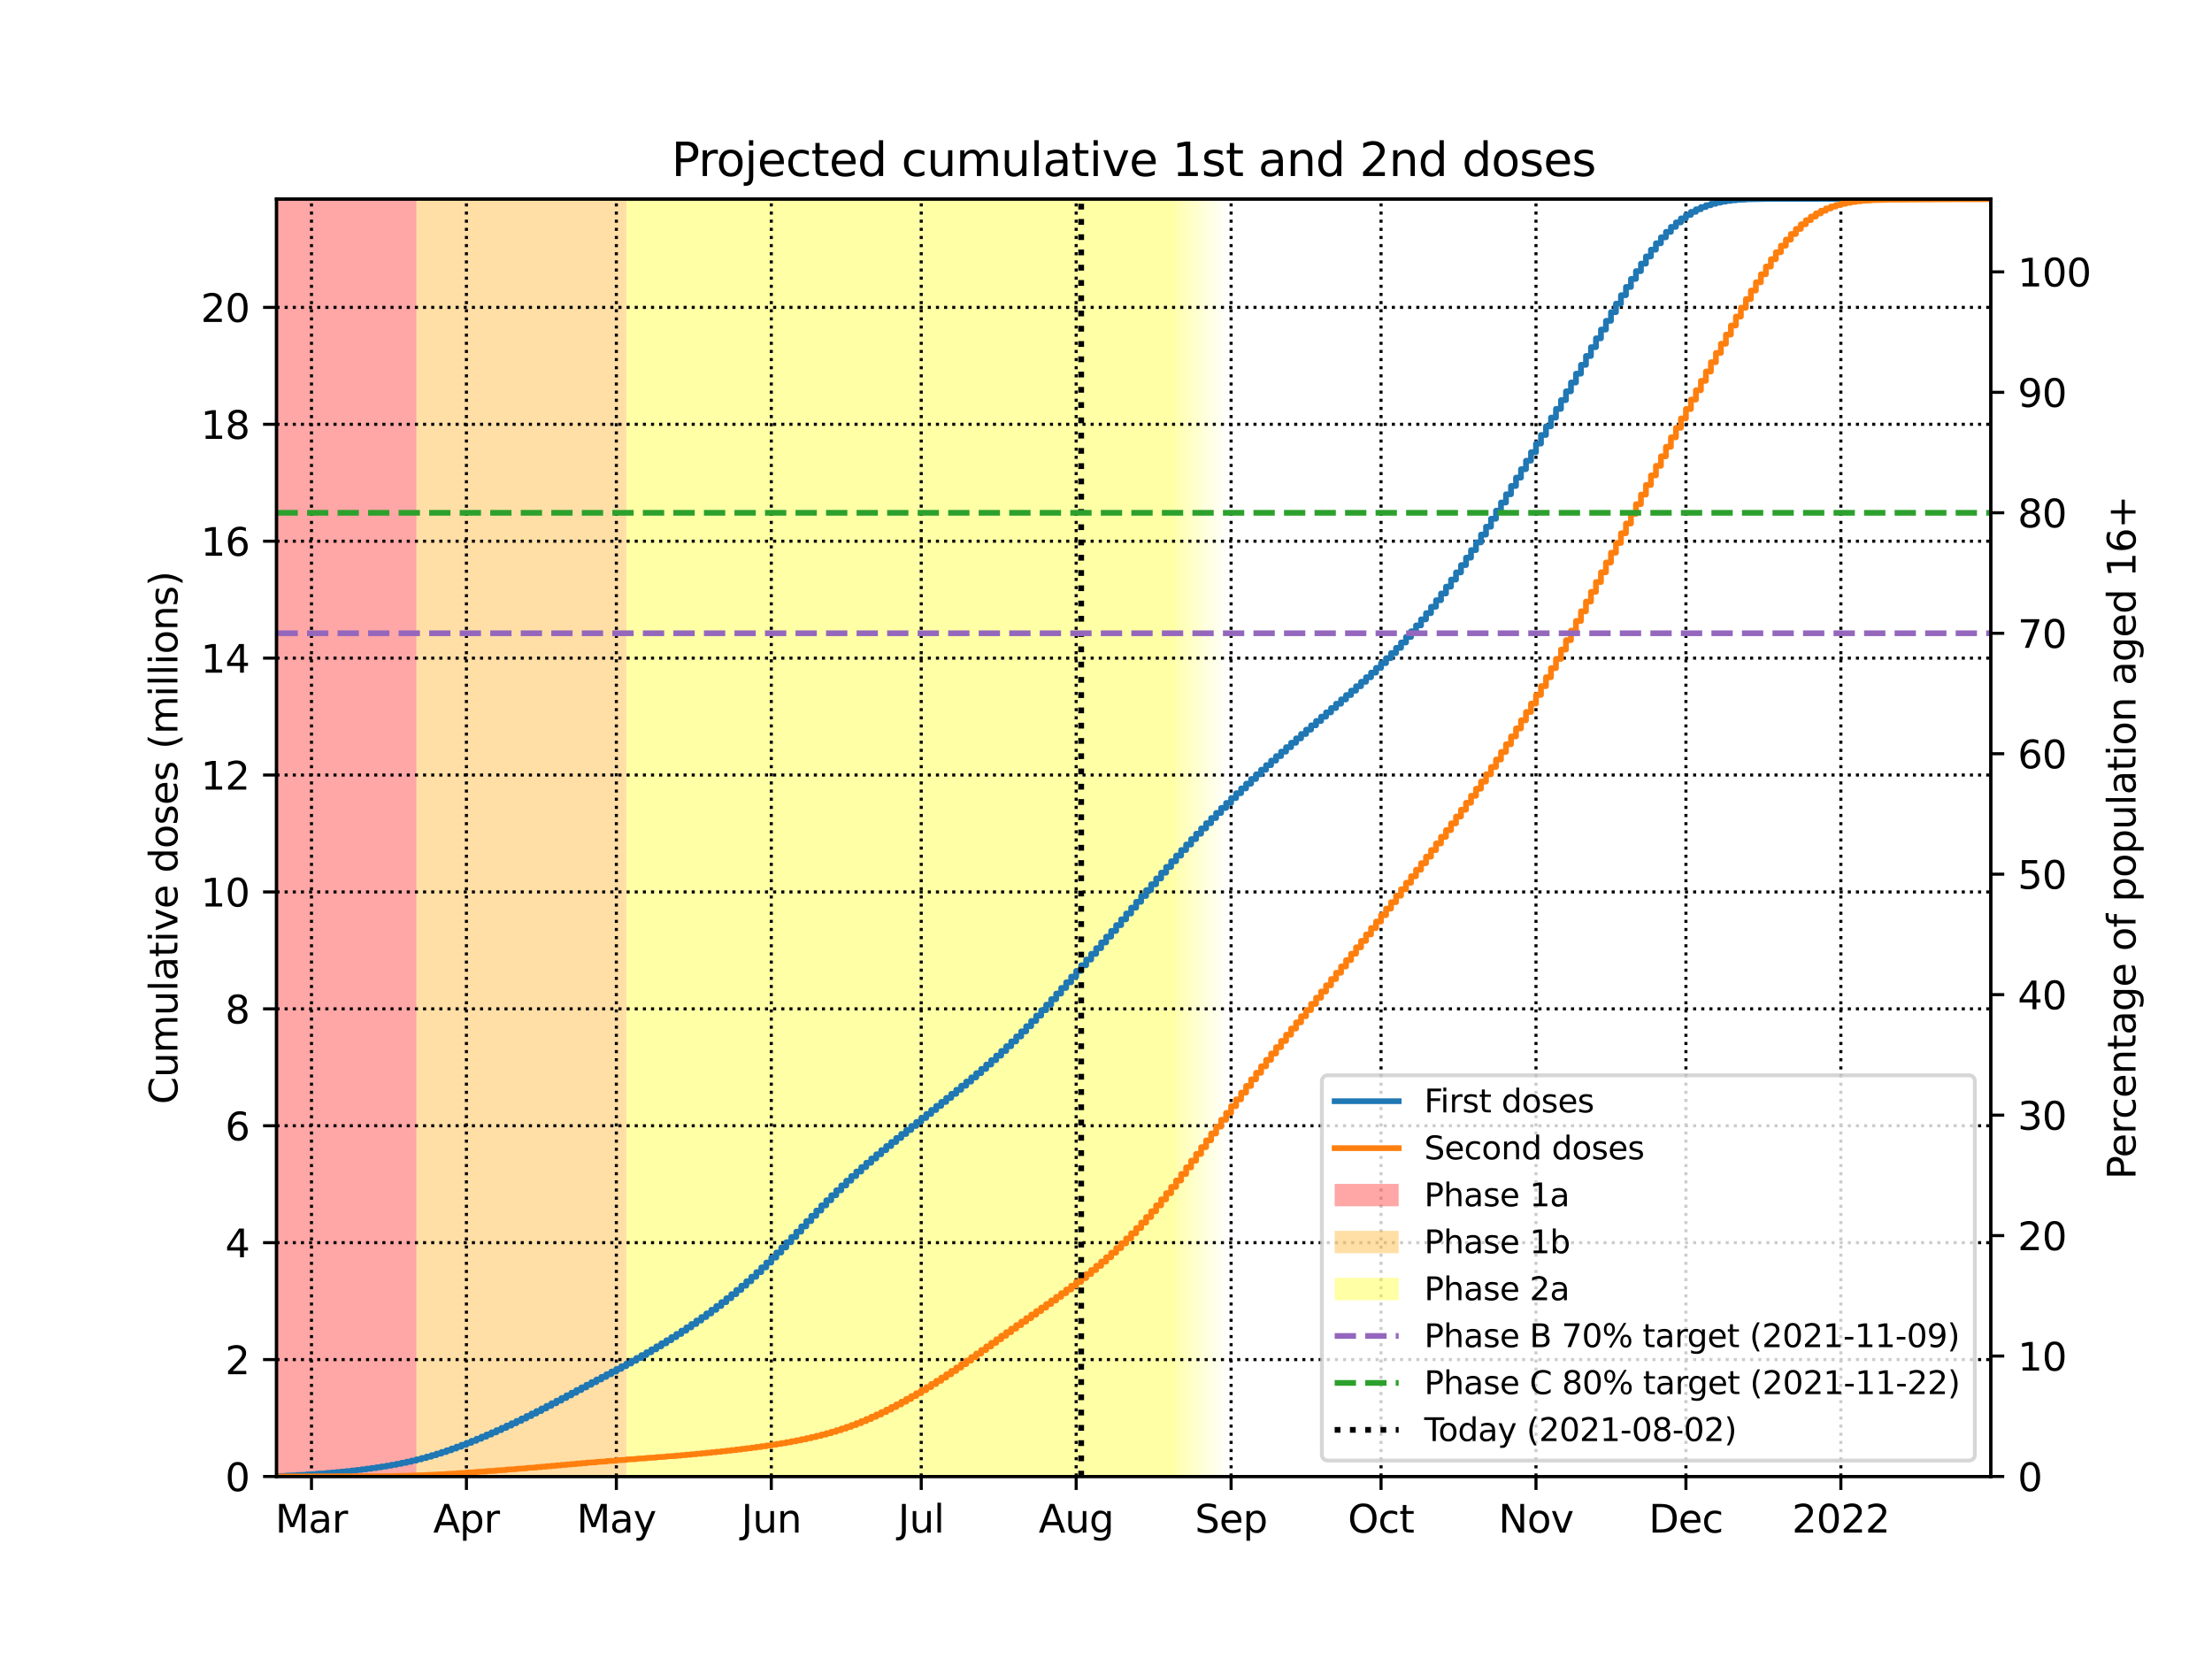<?xml version="1.0" encoding="utf-8" standalone="no"?>
<!DOCTYPE svg PUBLIC "-//W3C//DTD SVG 1.1//EN"
  "http://www.w3.org/Graphics/SVG/1.1/DTD/svg11.dtd">
<svg height="432pt" version="1.1" viewBox="0 0 576 432" width="576pt" xmlns="http://www.w3.org/2000/svg" xmlns:xlink="http://www.w3.org/1999/xlink">
 <defs>
  <style type="text/css">*{stroke-linecap:butt;stroke-linejoin:round;}</style>
 </defs>
 <g id="figure_1">
  <g id="patch_1">
   <path d="M 0 432 
L 576 432 
L 576 0 
L 0 0 
z
" style="fill:#ffffff;"/>
  </g>
  <g id="axes_1">
   <g id="patch_2">
    <path d="M 72 384.48 
L 518.4 384.48 
L 518.4 51.84 
L 72 51.84 
z
" style="fill:#ffffff;"/>
   </g>
   <g id="PolyCollection_1">
    <defs>
     <path d="M 108.441 -47.52 
L 70.699 -47.52 
L 70.699 -380.16 
L 108.441 -380.16 
L 108.441 -380.16 
L 108.441 -47.52 
z
" id="me81c8e1d5a"/>
    </defs>
    <g clip-path="url(#p7c868e002f)">
     <use style="fill:#ff0000;fill-opacity:0.35;" x="0" xlink:href="#me81c8e1d5a" y="432"/>
    </g>
   </g>
   <g id="PolyCollection_2">
    <defs>
     <path d="M 163.102 -47.52 
L 108.441 -47.52 
L 108.441 -380.16 
L 163.102 -380.16 
L 163.102 -380.16 
L 163.102 -47.52 
z
" id="m1800c196e1"/>
    </defs>
    <g clip-path="url(#p7c868e002f)">
     <use style="fill:#ffa500;fill-opacity:0.35;" x="0" xlink:href="#m1800c196e1" y="432"/>
    </g>
   </g>
   <g id="PolyCollection_3">
    <defs>
     <path d="M 306.262 -47.52 
L 163.102 -47.52 
L 163.102 -380.16 
L 306.262 -380.16 
L 306.262 -380.16 
L 306.262 -47.52 
z
" id="m39c79ee114"/>
    </defs>
    <g clip-path="url(#p7c868e002f)">
     <use style="fill:#ffff00;fill-opacity:0.35;" x="0" xlink:href="#m39c79ee114" y="432"/>
    </g>
   </g>
   <g id="PolyCollection_4">
    <defs>
     <path d="M 307.564 -47.52 
L 306.262 -47.52 
L 306.262 -380.16 
L 307.564 -380.16 
L 307.564 -380.16 
L 307.564 -47.52 
z
" id="m9e6cf8d525"/>
    </defs>
    <g clip-path="url(#p7c868e002f)">
     <use style="fill:#ffff00;fill-opacity:0.3;" x="0" xlink:href="#m9e6cf8d525" y="432"/>
    </g>
   </g>
   <g id="PolyCollection_5">
    <defs>
     <path d="M 308.865 -47.52 
L 307.564 -47.52 
L 307.564 -380.16 
L 308.865 -380.16 
L 308.865 -380.16 
L 308.865 -47.52 
z
" id="m474fa8d3f3"/>
    </defs>
    <g clip-path="url(#p7c868e002f)">
     <use style="fill:#ffff00;fill-opacity:0.27;" x="0" xlink:href="#m474fa8d3f3" y="432"/>
    </g>
   </g>
   <g id="PolyCollection_6">
    <defs>
     <path d="M 310.167 -47.52 
L 308.865 -47.52 
L 308.865 -380.16 
L 310.167 -380.16 
L 310.167 -380.16 
L 310.167 -47.52 
z
" id="m9771b633d4"/>
    </defs>
    <g clip-path="url(#p7c868e002f)">
     <use style="fill:#ffff00;fill-opacity:0.24;" x="0" xlink:href="#m9771b633d4" y="432"/>
    </g>
   </g>
   <g id="PolyCollection_7">
    <defs>
     <path d="M 311.468 -47.52 
L 310.167 -47.52 
L 310.167 -380.16 
L 311.468 -380.16 
L 311.468 -380.16 
L 311.468 -47.52 
z
" id="m3029715feb"/>
    </defs>
    <g clip-path="url(#p7c868e002f)">
     <use style="fill:#ffff00;fill-opacity:0.21;" x="0" xlink:href="#m3029715feb" y="432"/>
    </g>
   </g>
   <g id="PolyCollection_8">
    <defs>
     <path d="M 312.77 -47.52 
L 311.468 -47.52 
L 311.468 -380.16 
L 312.77 -380.16 
L 312.77 -380.16 
L 312.77 -47.52 
z
" id="m7191895f73"/>
    </defs>
    <g clip-path="url(#p7c868e002f)">
     <use style="fill:#ffff00;fill-opacity:0.18;" x="0" xlink:href="#m7191895f73" y="432"/>
    </g>
   </g>
   <g id="PolyCollection_9">
    <defs>
     <path d="M 314.071 -47.52 
L 312.77 -47.52 
L 312.77 -380.16 
L 314.071 -380.16 
L 314.071 -380.16 
L 314.071 -47.52 
z
" id="mc86dd46002"/>
    </defs>
    <g clip-path="url(#p7c868e002f)">
     <use style="fill:#ffff00;fill-opacity:0.15;" x="0" xlink:href="#mc86dd46002" y="432"/>
    </g>
   </g>
   <g id="PolyCollection_10">
    <defs>
     <path d="M 315.373 -47.52 
L 314.071 -47.52 
L 314.071 -380.16 
L 315.373 -380.16 
L 315.373 -380.16 
L 315.373 -47.52 
z
" id="mc19b419291"/>
    </defs>
    <g clip-path="url(#p7c868e002f)">
     <use style="fill:#ffff00;fill-opacity:0.12;" x="0" xlink:href="#mc19b419291" y="432"/>
    </g>
   </g>
   <g id="PolyCollection_11">
    <defs>
     <path d="M 316.674 -47.52 
L 315.373 -47.52 
L 315.373 -380.16 
L 316.674 -380.16 
L 316.674 -380.16 
L 316.674 -47.52 
z
" id="m90f6e590b2"/>
    </defs>
    <g clip-path="url(#p7c868e002f)">
     <use style="fill:#ffff00;fill-opacity:0.09;" x="0" xlink:href="#m90f6e590b2" y="432"/>
    </g>
   </g>
   <g id="PolyCollection_12">
    <defs>
     <path d="M 317.976 -47.52 
L 316.674 -47.52 
L 316.674 -380.16 
L 317.976 -380.16 
L 317.976 -380.16 
L 317.976 -47.52 
z
" id="m194a183299"/>
    </defs>
    <g clip-path="url(#p7c868e002f)">
     <use style="fill:#ffff00;fill-opacity:0.06;" x="0" xlink:href="#m194a183299" y="432"/>
    </g>
   </g>
   <g id="PolyCollection_13">
    <defs>
     <path d="M 319.277 -47.52 
L 317.976 -47.52 
L 317.976 -380.16 
L 319.277 -380.16 
L 319.277 -380.16 
L 319.277 -47.52 
z
" id="m6addf8bf5f"/>
    </defs>
    <g clip-path="url(#p7c868e002f)">
     <use style="fill:#ffff00;fill-opacity:0.03;" x="0" xlink:href="#m6addf8bf5f" y="432"/>
    </g>
   </g>
   <g id="matplotlib.axis_1">
    <g id="xtick_1">
     <g id="line2d_1">
      <path clip-path="url(#p7c868e002f)" d="M 81.11 384.48 
L 81.11 51.84 
" style="fill:none;stroke:#000000;stroke-dasharray:0.8,1.32;stroke-dashoffset:0;stroke-width:0.8;"/>
     </g>
     <g id="line2d_2">
      <defs>
       <path d="M 0 0 
L 0 3.5 
" id="ma9921a7ad6" style="stroke:#000000;stroke-width:0.8;"/>
      </defs>
      <g>
       <use style="stroke:#000000;stroke-width:0.8;" x="81.11" xlink:href="#ma9921a7ad6" y="384.48"/>
      </g>
     </g>
     <g id="text_1">
      <!-- Mar -->
      <g transform="translate(71.677 399.078)scale(0.1 -0.1)">
       <defs>
        <path d="M 628 4666 
L 1569 4666 
L 2759 1491 
L 3956 4666 
L 4897 4666 
L 4897 0 
L 4281 0 
L 4281 4097 
L 3078 897 
L 2444 897 
L 1241 4097 
L 1241 0 
L 628 0 
L 628 4666 
z
" id="DejaVuSans-4d" transform="scale(0.016)"/>
        <path d="M 2194 1759 
Q 1497 1759 1228 1600 
Q 959 1441 959 1056 
Q 959 750 1161 570 
Q 1363 391 1709 391 
Q 2188 391 2477 730 
Q 2766 1069 2766 1631 
L 2766 1759 
L 2194 1759 
z
M 3341 1997 
L 3341 0 
L 2766 0 
L 2766 531 
Q 2569 213 2275 61 
Q 1981 -91 1556 -91 
Q 1019 -91 701 211 
Q 384 513 384 1019 
Q 384 1609 779 1909 
Q 1175 2209 1959 2209 
L 2766 2209 
L 2766 2266 
Q 2766 2663 2505 2880 
Q 2244 3097 1772 3097 
Q 1472 3097 1187 3025 
Q 903 2953 641 2809 
L 641 3341 
Q 956 3463 1253 3523 
Q 1550 3584 1831 3584 
Q 2591 3584 2966 3190 
Q 3341 2797 3341 1997 
z
" id="DejaVuSans-61" transform="scale(0.016)"/>
        <path d="M 2631 2963 
Q 2534 3019 2420 3045 
Q 2306 3072 2169 3072 
Q 1681 3072 1420 2755 
Q 1159 2438 1159 1844 
L 1159 0 
L 581 0 
L 581 3500 
L 1159 3500 
L 1159 2956 
Q 1341 3275 1631 3429 
Q 1922 3584 2338 3584 
Q 2397 3584 2469 3576 
Q 2541 3569 2628 3553 
L 2631 2963 
z
" id="DejaVuSans-72" transform="scale(0.016)"/>
       </defs>
       <use xlink:href="#DejaVuSans-4d"/>
       <use x="86.279" xlink:href="#DejaVuSans-61"/>
       <use x="147.559" xlink:href="#DejaVuSans-72"/>
      </g>
     </g>
    </g>
    <g id="xtick_2">
     <g id="line2d_3">
      <path clip-path="url(#p7c868e002f)" d="M 121.455 384.48 
L 121.455 51.84 
" style="fill:none;stroke:#000000;stroke-dasharray:0.8,1.32;stroke-dashoffset:0;stroke-width:0.8;"/>
     </g>
     <g id="line2d_4">
      <g>
       <use style="stroke:#000000;stroke-width:0.8;" x="121.455" xlink:href="#ma9921a7ad6" y="384.48"/>
      </g>
     </g>
     <g id="text_2">
      <!-- Apr -->
      <g transform="translate(112.805 399.078)scale(0.1 -0.1)">
       <defs>
        <path d="M 2188 4044 
L 1331 1722 
L 3047 1722 
L 2188 4044 
z
M 1831 4666 
L 2547 4666 
L 4325 0 
L 3669 0 
L 3244 1197 
L 1141 1197 
L 716 0 
L 50 0 
L 1831 4666 
z
" id="DejaVuSans-41" transform="scale(0.016)"/>
        <path d="M 1159 525 
L 1159 -1331 
L 581 -1331 
L 581 3500 
L 1159 3500 
L 1159 2969 
Q 1341 3281 1617 3432 
Q 1894 3584 2278 3584 
Q 2916 3584 3314 3078 
Q 3713 2572 3713 1747 
Q 3713 922 3314 415 
Q 2916 -91 2278 -91 
Q 1894 -91 1617 61 
Q 1341 213 1159 525 
z
M 3116 1747 
Q 3116 2381 2855 2742 
Q 2594 3103 2138 3103 
Q 1681 3103 1420 2742 
Q 1159 2381 1159 1747 
Q 1159 1113 1420 752 
Q 1681 391 2138 391 
Q 2594 391 2855 752 
Q 3116 1113 3116 1747 
z
" id="DejaVuSans-70" transform="scale(0.016)"/>
       </defs>
       <use xlink:href="#DejaVuSans-41"/>
       <use x="68.408" xlink:href="#DejaVuSans-70"/>
       <use x="131.885" xlink:href="#DejaVuSans-72"/>
      </g>
     </g>
    </g>
    <g id="xtick_3">
     <g id="line2d_5">
      <path clip-path="url(#p7c868e002f)" d="M 160.499 384.48 
L 160.499 51.84 
" style="fill:none;stroke:#000000;stroke-dasharray:0.8,1.32;stroke-dashoffset:0;stroke-width:0.8;"/>
     </g>
     <g id="line2d_6">
      <g>
       <use style="stroke:#000000;stroke-width:0.8;" x="160.499" xlink:href="#ma9921a7ad6" y="384.48"/>
      </g>
     </g>
     <g id="text_3">
      <!-- May -->
      <g transform="translate(150.162 399.078)scale(0.1 -0.1)">
       <defs>
        <path d="M 2059 -325 
Q 1816 -950 1584 -1140 
Q 1353 -1331 966 -1331 
L 506 -1331 
L 506 -850 
L 844 -850 
Q 1081 -850 1212 -737 
Q 1344 -625 1503 -206 
L 1606 56 
L 191 3500 
L 800 3500 
L 1894 763 
L 2988 3500 
L 3597 3500 
L 2059 -325 
z
" id="DejaVuSans-79" transform="scale(0.016)"/>
       </defs>
       <use xlink:href="#DejaVuSans-4d"/>
       <use x="86.279" xlink:href="#DejaVuSans-61"/>
       <use x="147.559" xlink:href="#DejaVuSans-79"/>
      </g>
     </g>
    </g>
    <g id="xtick_4">
     <g id="line2d_7">
      <path clip-path="url(#p7c868e002f)" d="M 200.844 384.48 
L 200.844 51.84 
" style="fill:none;stroke:#000000;stroke-dasharray:0.8,1.32;stroke-dashoffset:0;stroke-width:0.8;"/>
     </g>
     <g id="line2d_8">
      <g>
       <use style="stroke:#000000;stroke-width:0.8;" x="200.844" xlink:href="#ma9921a7ad6" y="384.48"/>
      </g>
     </g>
     <g id="text_4">
      <!-- Jun -->
      <g transform="translate(193.032 399.078)scale(0.1 -0.1)">
       <defs>
        <path d="M 628 4666 
L 1259 4666 
L 1259 325 
Q 1259 -519 939 -900 
Q 619 -1281 -91 -1281 
L -331 -1281 
L -331 -750 
L -134 -750 
Q 284 -750 456 -515 
Q 628 -281 628 325 
L 628 4666 
z
" id="DejaVuSans-4a" transform="scale(0.016)"/>
        <path d="M 544 1381 
L 544 3500 
L 1119 3500 
L 1119 1403 
Q 1119 906 1312 657 
Q 1506 409 1894 409 
Q 2359 409 2629 706 
Q 2900 1003 2900 1516 
L 2900 3500 
L 3475 3500 
L 3475 0 
L 2900 0 
L 2900 538 
Q 2691 219 2414 64 
Q 2138 -91 1772 -91 
Q 1169 -91 856 284 
Q 544 659 544 1381 
z
M 1991 3584 
L 1991 3584 
z
" id="DejaVuSans-75" transform="scale(0.016)"/>
        <path d="M 3513 2113 
L 3513 0 
L 2938 0 
L 2938 2094 
Q 2938 2591 2744 2837 
Q 2550 3084 2163 3084 
Q 1697 3084 1428 2787 
Q 1159 2491 1159 1978 
L 1159 0 
L 581 0 
L 581 3500 
L 1159 3500 
L 1159 2956 
Q 1366 3272 1645 3428 
Q 1925 3584 2291 3584 
Q 2894 3584 3203 3211 
Q 3513 2838 3513 2113 
z
" id="DejaVuSans-6e" transform="scale(0.016)"/>
       </defs>
       <use xlink:href="#DejaVuSans-4a"/>
       <use x="29.492" xlink:href="#DejaVuSans-75"/>
       <use x="92.871" xlink:href="#DejaVuSans-6e"/>
      </g>
     </g>
    </g>
    <g id="xtick_5">
     <g id="line2d_9">
      <path clip-path="url(#p7c868e002f)" d="M 239.888 384.48 
L 239.888 51.84 
" style="fill:none;stroke:#000000;stroke-dasharray:0.8,1.32;stroke-dashoffset:0;stroke-width:0.8;"/>
     </g>
     <g id="line2d_10">
      <g>
       <use style="stroke:#000000;stroke-width:0.8;" x="239.888" xlink:href="#ma9921a7ad6" y="384.48"/>
      </g>
     </g>
     <g id="text_5">
      <!-- Jul -->
      <g transform="translate(233.855 399.078)scale(0.1 -0.1)">
       <defs>
        <path d="M 603 4863 
L 1178 4863 
L 1178 0 
L 603 0 
L 603 4863 
z
" id="DejaVuSans-6c" transform="scale(0.016)"/>
       </defs>
       <use xlink:href="#DejaVuSans-4a"/>
       <use x="29.492" xlink:href="#DejaVuSans-75"/>
       <use x="92.871" xlink:href="#DejaVuSans-6c"/>
      </g>
     </g>
    </g>
    <g id="xtick_6">
     <g id="line2d_11">
      <path clip-path="url(#p7c868e002f)" d="M 280.233 384.48 
L 280.233 51.84 
" style="fill:none;stroke:#000000;stroke-dasharray:0.8,1.32;stroke-dashoffset:0;stroke-width:0.8;"/>
     </g>
     <g id="line2d_12">
      <g>
       <use style="stroke:#000000;stroke-width:0.8;" x="280.233" xlink:href="#ma9921a7ad6" y="384.48"/>
      </g>
     </g>
     <g id="text_6">
      <!-- Aug -->
      <g transform="translate(270.47 399.078)scale(0.1 -0.1)">
       <defs>
        <path d="M 2906 1791 
Q 2906 2416 2648 2759 
Q 2391 3103 1925 3103 
Q 1463 3103 1205 2759 
Q 947 2416 947 1791 
Q 947 1169 1205 825 
Q 1463 481 1925 481 
Q 2391 481 2648 825 
Q 2906 1169 2906 1791 
z
M 3481 434 
Q 3481 -459 3084 -895 
Q 2688 -1331 1869 -1331 
Q 1566 -1331 1297 -1286 
Q 1028 -1241 775 -1147 
L 775 -588 
Q 1028 -725 1275 -790 
Q 1522 -856 1778 -856 
Q 2344 -856 2625 -561 
Q 2906 -266 2906 331 
L 2906 616 
Q 2728 306 2450 153 
Q 2172 0 1784 0 
Q 1141 0 747 490 
Q 353 981 353 1791 
Q 353 2603 747 3093 
Q 1141 3584 1784 3584 
Q 2172 3584 2450 3431 
Q 2728 3278 2906 2969 
L 2906 3500 
L 3481 3500 
L 3481 434 
z
" id="DejaVuSans-67" transform="scale(0.016)"/>
       </defs>
       <use xlink:href="#DejaVuSans-41"/>
       <use x="68.408" xlink:href="#DejaVuSans-75"/>
       <use x="131.787" xlink:href="#DejaVuSans-67"/>
      </g>
     </g>
    </g>
    <g id="xtick_7">
     <g id="line2d_13">
      <path clip-path="url(#p7c868e002f)" d="M 320.578 384.48 
L 320.578 51.84 
" style="fill:none;stroke:#000000;stroke-dasharray:0.8,1.32;stroke-dashoffset:0;stroke-width:0.8;"/>
     </g>
     <g id="line2d_14">
      <g>
       <use style="stroke:#000000;stroke-width:0.8;" x="320.578" xlink:href="#ma9921a7ad6" y="384.48"/>
      </g>
     </g>
     <g id="text_7">
      <!-- Sep -->
      <g transform="translate(311.153 399.078)scale(0.1 -0.1)">
       <defs>
        <path d="M 3425 4513 
L 3425 3897 
Q 3066 4069 2747 4153 
Q 2428 4238 2131 4238 
Q 1616 4238 1336 4038 
Q 1056 3838 1056 3469 
Q 1056 3159 1242 3001 
Q 1428 2844 1947 2747 
L 2328 2669 
Q 3034 2534 3370 2195 
Q 3706 1856 3706 1288 
Q 3706 609 3251 259 
Q 2797 -91 1919 -91 
Q 1588 -91 1214 -16 
Q 841 59 441 206 
L 441 856 
Q 825 641 1194 531 
Q 1563 422 1919 422 
Q 2459 422 2753 634 
Q 3047 847 3047 1241 
Q 3047 1584 2836 1778 
Q 2625 1972 2144 2069 
L 1759 2144 
Q 1053 2284 737 2584 
Q 422 2884 422 3419 
Q 422 4038 858 4394 
Q 1294 4750 2059 4750 
Q 2388 4750 2728 4690 
Q 3069 4631 3425 4513 
z
" id="DejaVuSans-53" transform="scale(0.016)"/>
        <path d="M 3597 1894 
L 3597 1613 
L 953 1613 
Q 991 1019 1311 708 
Q 1631 397 2203 397 
Q 2534 397 2845 478 
Q 3156 559 3463 722 
L 3463 178 
Q 3153 47 2828 -22 
Q 2503 -91 2169 -91 
Q 1331 -91 842 396 
Q 353 884 353 1716 
Q 353 2575 817 3079 
Q 1281 3584 2069 3584 
Q 2775 3584 3186 3129 
Q 3597 2675 3597 1894 
z
M 3022 2063 
Q 3016 2534 2758 2815 
Q 2500 3097 2075 3097 
Q 1594 3097 1305 2825 
Q 1016 2553 972 2059 
L 3022 2063 
z
" id="DejaVuSans-65" transform="scale(0.016)"/>
       </defs>
       <use xlink:href="#DejaVuSans-53"/>
       <use x="63.477" xlink:href="#DejaVuSans-65"/>
       <use x="125" xlink:href="#DejaVuSans-70"/>
      </g>
     </g>
    </g>
    <g id="xtick_8">
     <g id="line2d_15">
      <path clip-path="url(#p7c868e002f)" d="M 359.622 384.48 
L 359.622 51.84 
" style="fill:none;stroke:#000000;stroke-dasharray:0.8,1.32;stroke-dashoffset:0;stroke-width:0.8;"/>
     </g>
     <g id="line2d_16">
      <g>
       <use style="stroke:#000000;stroke-width:0.8;" x="359.622" xlink:href="#ma9921a7ad6" y="384.48"/>
      </g>
     </g>
     <g id="text_8">
      <!-- Oct -->
      <g transform="translate(350.977 399.078)scale(0.1 -0.1)">
       <defs>
        <path d="M 2522 4238 
Q 1834 4238 1429 3725 
Q 1025 3213 1025 2328 
Q 1025 1447 1429 934 
Q 1834 422 2522 422 
Q 3209 422 3611 934 
Q 4013 1447 4013 2328 
Q 4013 3213 3611 3725 
Q 3209 4238 2522 4238 
z
M 2522 4750 
Q 3503 4750 4090 4092 
Q 4678 3434 4678 2328 
Q 4678 1225 4090 567 
Q 3503 -91 2522 -91 
Q 1538 -91 948 565 
Q 359 1222 359 2328 
Q 359 3434 948 4092 
Q 1538 4750 2522 4750 
z
" id="DejaVuSans-4f" transform="scale(0.016)"/>
        <path d="M 3122 3366 
L 3122 2828 
Q 2878 2963 2633 3030 
Q 2388 3097 2138 3097 
Q 1578 3097 1268 2742 
Q 959 2388 959 1747 
Q 959 1106 1268 751 
Q 1578 397 2138 397 
Q 2388 397 2633 464 
Q 2878 531 3122 666 
L 3122 134 
Q 2881 22 2623 -34 
Q 2366 -91 2075 -91 
Q 1284 -91 818 406 
Q 353 903 353 1747 
Q 353 2603 823 3093 
Q 1294 3584 2113 3584 
Q 2378 3584 2631 3529 
Q 2884 3475 3122 3366 
z
" id="DejaVuSans-63" transform="scale(0.016)"/>
        <path d="M 1172 4494 
L 1172 3500 
L 2356 3500 
L 2356 3053 
L 1172 3053 
L 1172 1153 
Q 1172 725 1289 603 
Q 1406 481 1766 481 
L 2356 481 
L 2356 0 
L 1766 0 
Q 1100 0 847 248 
Q 594 497 594 1153 
L 594 3053 
L 172 3053 
L 172 3500 
L 594 3500 
L 594 4494 
L 1172 4494 
z
" id="DejaVuSans-74" transform="scale(0.016)"/>
       </defs>
       <use xlink:href="#DejaVuSans-4f"/>
       <use x="78.711" xlink:href="#DejaVuSans-63"/>
       <use x="133.691" xlink:href="#DejaVuSans-74"/>
      </g>
     </g>
    </g>
    <g id="xtick_9">
     <g id="line2d_17">
      <path clip-path="url(#p7c868e002f)" d="M 399.967 384.48 
L 399.967 51.84 
" style="fill:none;stroke:#000000;stroke-dasharray:0.8,1.32;stroke-dashoffset:0;stroke-width:0.8;"/>
     </g>
     <g id="line2d_18">
      <g>
       <use style="stroke:#000000;stroke-width:0.8;" x="399.967" xlink:href="#ma9921a7ad6" y="384.48"/>
      </g>
     </g>
     <g id="text_9">
      <!-- Nov -->
      <g transform="translate(390.208 399.078)scale(0.1 -0.1)">
       <defs>
        <path d="M 628 4666 
L 1478 4666 
L 3547 763 
L 3547 4666 
L 4159 4666 
L 4159 0 
L 3309 0 
L 1241 3903 
L 1241 0 
L 628 0 
L 628 4666 
z
" id="DejaVuSans-4e" transform="scale(0.016)"/>
        <path d="M 1959 3097 
Q 1497 3097 1228 2736 
Q 959 2375 959 1747 
Q 959 1119 1226 758 
Q 1494 397 1959 397 
Q 2419 397 2687 759 
Q 2956 1122 2956 1747 
Q 2956 2369 2687 2733 
Q 2419 3097 1959 3097 
z
M 1959 3584 
Q 2709 3584 3137 3096 
Q 3566 2609 3566 1747 
Q 3566 888 3137 398 
Q 2709 -91 1959 -91 
Q 1206 -91 779 398 
Q 353 888 353 1747 
Q 353 2609 779 3096 
Q 1206 3584 1959 3584 
z
" id="DejaVuSans-6f" transform="scale(0.016)"/>
        <path d="M 191 3500 
L 800 3500 
L 1894 563 
L 2988 3500 
L 3597 3500 
L 2284 0 
L 1503 0 
L 191 3500 
z
" id="DejaVuSans-76" transform="scale(0.016)"/>
       </defs>
       <use xlink:href="#DejaVuSans-4e"/>
       <use x="74.805" xlink:href="#DejaVuSans-6f"/>
       <use x="135.986" xlink:href="#DejaVuSans-76"/>
      </g>
     </g>
    </g>
    <g id="xtick_10">
     <g id="line2d_19">
      <path clip-path="url(#p7c868e002f)" d="M 439.011 384.48 
L 439.011 51.84 
" style="fill:none;stroke:#000000;stroke-dasharray:0.8,1.32;stroke-dashoffset:0;stroke-width:0.8;"/>
     </g>
     <g id="line2d_20">
      <g>
       <use style="stroke:#000000;stroke-width:0.8;" x="439.011" xlink:href="#ma9921a7ad6" y="384.48"/>
      </g>
     </g>
     <g id="text_10">
      <!-- Dec -->
      <g transform="translate(429.335 399.078)scale(0.1 -0.1)">
       <defs>
        <path d="M 1259 4147 
L 1259 519 
L 2022 519 
Q 2988 519 3436 956 
Q 3884 1394 3884 2338 
Q 3884 3275 3436 3711 
Q 2988 4147 2022 4147 
L 1259 4147 
z
M 628 4666 
L 1925 4666 
Q 3281 4666 3915 4102 
Q 4550 3538 4550 2338 
Q 4550 1131 3912 565 
Q 3275 0 1925 0 
L 628 0 
L 628 4666 
z
" id="DejaVuSans-44" transform="scale(0.016)"/>
       </defs>
       <use xlink:href="#DejaVuSans-44"/>
       <use x="77.002" xlink:href="#DejaVuSans-65"/>
       <use x="138.525" xlink:href="#DejaVuSans-63"/>
      </g>
     </g>
    </g>
    <g id="xtick_11">
     <g id="line2d_21">
      <path clip-path="url(#p7c868e002f)" d="M 479.356 384.48 
L 479.356 51.84 
" style="fill:none;stroke:#000000;stroke-dasharray:0.8,1.32;stroke-dashoffset:0;stroke-width:0.8;"/>
     </g>
     <g id="line2d_22">
      <g>
       <use style="stroke:#000000;stroke-width:0.8;" x="479.356" xlink:href="#ma9921a7ad6" y="384.48"/>
      </g>
     </g>
     <g id="text_11">
      <!-- 2022 -->
      <g transform="translate(466.631 399.078)scale(0.1 -0.1)">
       <defs>
        <path d="M 1228 531 
L 3431 531 
L 3431 0 
L 469 0 
L 469 531 
Q 828 903 1448 1529 
Q 2069 2156 2228 2338 
Q 2531 2678 2651 2914 
Q 2772 3150 2772 3378 
Q 2772 3750 2511 3984 
Q 2250 4219 1831 4219 
Q 1534 4219 1204 4116 
Q 875 4013 500 3803 
L 500 4441 
Q 881 4594 1212 4672 
Q 1544 4750 1819 4750 
Q 2544 4750 2975 4387 
Q 3406 4025 3406 3419 
Q 3406 3131 3298 2873 
Q 3191 2616 2906 2266 
Q 2828 2175 2409 1742 
Q 1991 1309 1228 531 
z
" id="DejaVuSans-32" transform="scale(0.016)"/>
        <path d="M 2034 4250 
Q 1547 4250 1301 3770 
Q 1056 3291 1056 2328 
Q 1056 1369 1301 889 
Q 1547 409 2034 409 
Q 2525 409 2770 889 
Q 3016 1369 3016 2328 
Q 3016 3291 2770 3770 
Q 2525 4250 2034 4250 
z
M 2034 4750 
Q 2819 4750 3233 4129 
Q 3647 3509 3647 2328 
Q 3647 1150 3233 529 
Q 2819 -91 2034 -91 
Q 1250 -91 836 529 
Q 422 1150 422 2328 
Q 422 3509 836 4129 
Q 1250 4750 2034 4750 
z
" id="DejaVuSans-30" transform="scale(0.016)"/>
       </defs>
       <use xlink:href="#DejaVuSans-32"/>
       <use x="63.623" xlink:href="#DejaVuSans-30"/>
       <use x="127.246" xlink:href="#DejaVuSans-32"/>
       <use x="190.869" xlink:href="#DejaVuSans-32"/>
      </g>
     </g>
    </g>
   </g>
   <g id="matplotlib.axis_2">
    <g id="ytick_1">
     <g id="line2d_23">
      <path clip-path="url(#p7c868e002f)" d="M 72 384.48 
L 518.4 384.48 
" style="fill:none;stroke:#000000;stroke-dasharray:0.8,1.32;stroke-dashoffset:0;stroke-width:0.8;"/>
     </g>
     <g id="line2d_24">
      <defs>
       <path d="M 0 0 
L -3.5 0 
" id="m85787f5cbe" style="stroke:#000000;stroke-width:0.8;"/>
      </defs>
      <g>
       <use style="stroke:#000000;stroke-width:0.8;" x="72" xlink:href="#m85787f5cbe" y="384.48"/>
      </g>
     </g>
     <g id="text_12">
      <!-- 0 -->
      <g transform="translate(58.638 388.279)scale(0.1 -0.1)">
       <use xlink:href="#DejaVuSans-30"/>
      </g>
     </g>
    </g>
    <g id="ytick_2">
     <g id="line2d_25">
      <path clip-path="url(#p7c868e002f)" d="M 72 354.036 
L 518.4 354.036 
" style="fill:none;stroke:#000000;stroke-dasharray:0.8,1.32;stroke-dashoffset:0;stroke-width:0.8;"/>
     </g>
     <g id="line2d_26">
      <g>
       <use style="stroke:#000000;stroke-width:0.8;" x="72" xlink:href="#m85787f5cbe" y="354.036"/>
      </g>
     </g>
     <g id="text_13">
      <!-- 2 -->
      <g transform="translate(58.638 357.835)scale(0.1 -0.1)">
       <use xlink:href="#DejaVuSans-32"/>
      </g>
     </g>
    </g>
    <g id="ytick_3">
     <g id="line2d_27">
      <path clip-path="url(#p7c868e002f)" d="M 72 323.591 
L 518.4 323.591 
" style="fill:none;stroke:#000000;stroke-dasharray:0.8,1.32;stroke-dashoffset:0;stroke-width:0.8;"/>
     </g>
     <g id="line2d_28">
      <g>
       <use style="stroke:#000000;stroke-width:0.8;" x="72" xlink:href="#m85787f5cbe" y="323.591"/>
      </g>
     </g>
     <g id="text_14">
      <!-- 4 -->
      <g transform="translate(58.638 327.391)scale(0.1 -0.1)">
       <defs>
        <path d="M 2419 4116 
L 825 1625 
L 2419 1625 
L 2419 4116 
z
M 2253 4666 
L 3047 4666 
L 3047 1625 
L 3713 1625 
L 3713 1100 
L 3047 1100 
L 3047 0 
L 2419 0 
L 2419 1100 
L 313 1100 
L 313 1709 
L 2253 4666 
z
" id="DejaVuSans-34" transform="scale(0.016)"/>
       </defs>
       <use xlink:href="#DejaVuSans-34"/>
      </g>
     </g>
    </g>
    <g id="ytick_4">
     <g id="line2d_29">
      <path clip-path="url(#p7c868e002f)" d="M 72 293.147 
L 518.4 293.147 
" style="fill:none;stroke:#000000;stroke-dasharray:0.8,1.32;stroke-dashoffset:0;stroke-width:0.8;"/>
     </g>
     <g id="line2d_30">
      <g>
       <use style="stroke:#000000;stroke-width:0.8;" x="72" xlink:href="#m85787f5cbe" y="293.147"/>
      </g>
     </g>
     <g id="text_15">
      <!-- 6 -->
      <g transform="translate(58.638 296.946)scale(0.1 -0.1)">
       <defs>
        <path d="M 2113 2584 
Q 1688 2584 1439 2293 
Q 1191 2003 1191 1497 
Q 1191 994 1439 701 
Q 1688 409 2113 409 
Q 2538 409 2786 701 
Q 3034 994 3034 1497 
Q 3034 2003 2786 2293 
Q 2538 2584 2113 2584 
z
M 3366 4563 
L 3366 3988 
Q 3128 4100 2886 4159 
Q 2644 4219 2406 4219 
Q 1781 4219 1451 3797 
Q 1122 3375 1075 2522 
Q 1259 2794 1537 2939 
Q 1816 3084 2150 3084 
Q 2853 3084 3261 2657 
Q 3669 2231 3669 1497 
Q 3669 778 3244 343 
Q 2819 -91 2113 -91 
Q 1303 -91 875 529 
Q 447 1150 447 2328 
Q 447 3434 972 4092 
Q 1497 4750 2381 4750 
Q 2619 4750 2861 4703 
Q 3103 4656 3366 4563 
z
" id="DejaVuSans-36" transform="scale(0.016)"/>
       </defs>
       <use xlink:href="#DejaVuSans-36"/>
      </g>
     </g>
    </g>
    <g id="ytick_5">
     <g id="line2d_31">
      <path clip-path="url(#p7c868e002f)" d="M 72 262.703 
L 518.4 262.703 
" style="fill:none;stroke:#000000;stroke-dasharray:0.8,1.32;stroke-dashoffset:0;stroke-width:0.8;"/>
     </g>
     <g id="line2d_32">
      <g>
       <use style="stroke:#000000;stroke-width:0.8;" x="72" xlink:href="#m85787f5cbe" y="262.703"/>
      </g>
     </g>
     <g id="text_16">
      <!-- 8 -->
      <g transform="translate(58.638 266.502)scale(0.1 -0.1)">
       <defs>
        <path d="M 2034 2216 
Q 1584 2216 1326 1975 
Q 1069 1734 1069 1313 
Q 1069 891 1326 650 
Q 1584 409 2034 409 
Q 2484 409 2743 651 
Q 3003 894 3003 1313 
Q 3003 1734 2745 1975 
Q 2488 2216 2034 2216 
z
M 1403 2484 
Q 997 2584 770 2862 
Q 544 3141 544 3541 
Q 544 4100 942 4425 
Q 1341 4750 2034 4750 
Q 2731 4750 3128 4425 
Q 3525 4100 3525 3541 
Q 3525 3141 3298 2862 
Q 3072 2584 2669 2484 
Q 3125 2378 3379 2068 
Q 3634 1759 3634 1313 
Q 3634 634 3220 271 
Q 2806 -91 2034 -91 
Q 1263 -91 848 271 
Q 434 634 434 1313 
Q 434 1759 690 2068 
Q 947 2378 1403 2484 
z
M 1172 3481 
Q 1172 3119 1398 2916 
Q 1625 2713 2034 2713 
Q 2441 2713 2670 2916 
Q 2900 3119 2900 3481 
Q 2900 3844 2670 4047 
Q 2441 4250 2034 4250 
Q 1625 4250 1398 4047 
Q 1172 3844 1172 3481 
z
" id="DejaVuSans-38" transform="scale(0.016)"/>
       </defs>
       <use xlink:href="#DejaVuSans-38"/>
      </g>
     </g>
    </g>
    <g id="ytick_6">
     <g id="line2d_33">
      <path clip-path="url(#p7c868e002f)" d="M 72 232.258 
L 518.4 232.258 
" style="fill:none;stroke:#000000;stroke-dasharray:0.8,1.32;stroke-dashoffset:0;stroke-width:0.8;"/>
     </g>
     <g id="line2d_34">
      <g>
       <use style="stroke:#000000;stroke-width:0.8;" x="72" xlink:href="#m85787f5cbe" y="232.258"/>
      </g>
     </g>
     <g id="text_17">
      <!-- 10 -->
      <g transform="translate(52.275 236.058)scale(0.1 -0.1)">
       <defs>
        <path d="M 794 531 
L 1825 531 
L 1825 4091 
L 703 3866 
L 703 4441 
L 1819 4666 
L 2450 4666 
L 2450 531 
L 3481 531 
L 3481 0 
L 794 0 
L 794 531 
z
" id="DejaVuSans-31" transform="scale(0.016)"/>
       </defs>
       <use xlink:href="#DejaVuSans-31"/>
       <use x="63.623" xlink:href="#DejaVuSans-30"/>
      </g>
     </g>
    </g>
    <g id="ytick_7">
     <g id="line2d_35">
      <path clip-path="url(#p7c868e002f)" d="M 72 201.814 
L 518.4 201.814 
" style="fill:none;stroke:#000000;stroke-dasharray:0.8,1.32;stroke-dashoffset:0;stroke-width:0.8;"/>
     </g>
     <g id="line2d_36">
      <g>
       <use style="stroke:#000000;stroke-width:0.8;" x="72" xlink:href="#m85787f5cbe" y="201.814"/>
      </g>
     </g>
     <g id="text_18">
      <!-- 12 -->
      <g transform="translate(52.275 205.613)scale(0.1 -0.1)">
       <use xlink:href="#DejaVuSans-31"/>
       <use x="63.623" xlink:href="#DejaVuSans-32"/>
      </g>
     </g>
    </g>
    <g id="ytick_8">
     <g id="line2d_37">
      <path clip-path="url(#p7c868e002f)" d="M 72 171.37 
L 518.4 171.37 
" style="fill:none;stroke:#000000;stroke-dasharray:0.8,1.32;stroke-dashoffset:0;stroke-width:0.8;"/>
     </g>
     <g id="line2d_38">
      <g>
       <use style="stroke:#000000;stroke-width:0.8;" x="72" xlink:href="#m85787f5cbe" y="171.37"/>
      </g>
     </g>
     <g id="text_19">
      <!-- 14 -->
      <g transform="translate(52.275 175.169)scale(0.1 -0.1)">
       <use xlink:href="#DejaVuSans-31"/>
       <use x="63.623" xlink:href="#DejaVuSans-34"/>
      </g>
     </g>
    </g>
    <g id="ytick_9">
     <g id="line2d_39">
      <path clip-path="url(#p7c868e002f)" d="M 72 140.925 
L 518.4 140.925 
" style="fill:none;stroke:#000000;stroke-dasharray:0.8,1.32;stroke-dashoffset:0;stroke-width:0.8;"/>
     </g>
     <g id="line2d_40">
      <g>
       <use style="stroke:#000000;stroke-width:0.8;" x="72" xlink:href="#m85787f5cbe" y="140.925"/>
      </g>
     </g>
     <g id="text_20">
      <!-- 16 -->
      <g transform="translate(52.275 144.725)scale(0.1 -0.1)">
       <use xlink:href="#DejaVuSans-31"/>
       <use x="63.623" xlink:href="#DejaVuSans-36"/>
      </g>
     </g>
    </g>
    <g id="ytick_10">
     <g id="line2d_41">
      <path clip-path="url(#p7c868e002f)" d="M 72 110.481 
L 518.4 110.481 
" style="fill:none;stroke:#000000;stroke-dasharray:0.8,1.32;stroke-dashoffset:0;stroke-width:0.8;"/>
     </g>
     <g id="line2d_42">
      <g>
       <use style="stroke:#000000;stroke-width:0.8;" x="72" xlink:href="#m85787f5cbe" y="110.481"/>
      </g>
     </g>
     <g id="text_21">
      <!-- 18 -->
      <g transform="translate(52.275 114.28)scale(0.1 -0.1)">
       <use xlink:href="#DejaVuSans-31"/>
       <use x="63.623" xlink:href="#DejaVuSans-38"/>
      </g>
     </g>
    </g>
    <g id="ytick_11">
     <g id="line2d_43">
      <path clip-path="url(#p7c868e002f)" d="M 72 80.037 
L 518.4 80.037 
" style="fill:none;stroke:#000000;stroke-dasharray:0.8,1.32;stroke-dashoffset:0;stroke-width:0.8;"/>
     </g>
     <g id="line2d_44">
      <g>
       <use style="stroke:#000000;stroke-width:0.8;" x="72" xlink:href="#m85787f5cbe" y="80.037"/>
      </g>
     </g>
     <g id="text_22">
      <!-- 20 -->
      <g transform="translate(52.275 83.836)scale(0.1 -0.1)">
       <use xlink:href="#DejaVuSans-32"/>
       <use x="63.623" xlink:href="#DejaVuSans-30"/>
      </g>
     </g>
    </g>
    <g id="text_23">
     <!-- Cumulative doses (millions) -->
     <g transform="translate(46.195 287.556)rotate(-90)scale(0.1 -0.1)">
      <defs>
       <path d="M 4122 4306 
L 4122 3641 
Q 3803 3938 3442 4084 
Q 3081 4231 2675 4231 
Q 1875 4231 1450 3742 
Q 1025 3253 1025 2328 
Q 1025 1406 1450 917 
Q 1875 428 2675 428 
Q 3081 428 3442 575 
Q 3803 722 4122 1019 
L 4122 359 
Q 3791 134 3420 21 
Q 3050 -91 2638 -91 
Q 1578 -91 968 557 
Q 359 1206 359 2328 
Q 359 3453 968 4101 
Q 1578 4750 2638 4750 
Q 3056 4750 3426 4639 
Q 3797 4528 4122 4306 
z
" id="DejaVuSans-43" transform="scale(0.016)"/>
       <path d="M 3328 2828 
Q 3544 3216 3844 3400 
Q 4144 3584 4550 3584 
Q 5097 3584 5394 3201 
Q 5691 2819 5691 2113 
L 5691 0 
L 5113 0 
L 5113 2094 
Q 5113 2597 4934 2840 
Q 4756 3084 4391 3084 
Q 3944 3084 3684 2787 
Q 3425 2491 3425 1978 
L 3425 0 
L 2847 0 
L 2847 2094 
Q 2847 2600 2669 2842 
Q 2491 3084 2119 3084 
Q 1678 3084 1418 2786 
Q 1159 2488 1159 1978 
L 1159 0 
L 581 0 
L 581 3500 
L 1159 3500 
L 1159 2956 
Q 1356 3278 1631 3431 
Q 1906 3584 2284 3584 
Q 2666 3584 2933 3390 
Q 3200 3197 3328 2828 
z
" id="DejaVuSans-6d" transform="scale(0.016)"/>
       <path d="M 603 3500 
L 1178 3500 
L 1178 0 
L 603 0 
L 603 3500 
z
M 603 4863 
L 1178 4863 
L 1178 4134 
L 603 4134 
L 603 4863 
z
" id="DejaVuSans-69" transform="scale(0.016)"/>
       <path id="DejaVuSans-20" transform="scale(0.016)"/>
       <path d="M 2906 2969 
L 2906 4863 
L 3481 4863 
L 3481 0 
L 2906 0 
L 2906 525 
Q 2725 213 2448 61 
Q 2172 -91 1784 -91 
Q 1150 -91 751 415 
Q 353 922 353 1747 
Q 353 2572 751 3078 
Q 1150 3584 1784 3584 
Q 2172 3584 2448 3432 
Q 2725 3281 2906 2969 
z
M 947 1747 
Q 947 1113 1208 752 
Q 1469 391 1925 391 
Q 2381 391 2643 752 
Q 2906 1113 2906 1747 
Q 2906 2381 2643 2742 
Q 2381 3103 1925 3103 
Q 1469 3103 1208 2742 
Q 947 2381 947 1747 
z
" id="DejaVuSans-64" transform="scale(0.016)"/>
       <path d="M 2834 3397 
L 2834 2853 
Q 2591 2978 2328 3040 
Q 2066 3103 1784 3103 
Q 1356 3103 1142 2972 
Q 928 2841 928 2578 
Q 928 2378 1081 2264 
Q 1234 2150 1697 2047 
L 1894 2003 
Q 2506 1872 2764 1633 
Q 3022 1394 3022 966 
Q 3022 478 2636 193 
Q 2250 -91 1575 -91 
Q 1294 -91 989 -36 
Q 684 19 347 128 
L 347 722 
Q 666 556 975 473 
Q 1284 391 1588 391 
Q 1994 391 2212 530 
Q 2431 669 2431 922 
Q 2431 1156 2273 1281 
Q 2116 1406 1581 1522 
L 1381 1569 
Q 847 1681 609 1914 
Q 372 2147 372 2553 
Q 372 3047 722 3315 
Q 1072 3584 1716 3584 
Q 2034 3584 2315 3537 
Q 2597 3491 2834 3397 
z
" id="DejaVuSans-73" transform="scale(0.016)"/>
       <path d="M 1984 4856 
Q 1566 4138 1362 3434 
Q 1159 2731 1159 2009 
Q 1159 1288 1364 580 
Q 1569 -128 1984 -844 
L 1484 -844 
Q 1016 -109 783 600 
Q 550 1309 550 2009 
Q 550 2706 781 3412 
Q 1013 4119 1484 4856 
L 1984 4856 
z
" id="DejaVuSans-28" transform="scale(0.016)"/>
       <path d="M 513 4856 
L 1013 4856 
Q 1481 4119 1714 3412 
Q 1947 2706 1947 2009 
Q 1947 1309 1714 600 
Q 1481 -109 1013 -844 
L 513 -844 
Q 928 -128 1133 580 
Q 1338 1288 1338 2009 
Q 1338 2731 1133 3434 
Q 928 4138 513 4856 
z
" id="DejaVuSans-29" transform="scale(0.016)"/>
      </defs>
      <use xlink:href="#DejaVuSans-43"/>
      <use x="69.824" xlink:href="#DejaVuSans-75"/>
      <use x="133.203" xlink:href="#DejaVuSans-6d"/>
      <use x="230.615" xlink:href="#DejaVuSans-75"/>
      <use x="293.994" xlink:href="#DejaVuSans-6c"/>
      <use x="321.777" xlink:href="#DejaVuSans-61"/>
      <use x="383.057" xlink:href="#DejaVuSans-74"/>
      <use x="422.266" xlink:href="#DejaVuSans-69"/>
      <use x="450.049" xlink:href="#DejaVuSans-76"/>
      <use x="509.229" xlink:href="#DejaVuSans-65"/>
      <use x="570.752" xlink:href="#DejaVuSans-20"/>
      <use x="602.539" xlink:href="#DejaVuSans-64"/>
      <use x="666.016" xlink:href="#DejaVuSans-6f"/>
      <use x="727.197" xlink:href="#DejaVuSans-73"/>
      <use x="779.297" xlink:href="#DejaVuSans-65"/>
      <use x="840.82" xlink:href="#DejaVuSans-73"/>
      <use x="892.92" xlink:href="#DejaVuSans-20"/>
      <use x="924.707" xlink:href="#DejaVuSans-28"/>
      <use x="963.721" xlink:href="#DejaVuSans-6d"/>
      <use x="1061.133" xlink:href="#DejaVuSans-69"/>
      <use x="1088.916" xlink:href="#DejaVuSans-6c"/>
      <use x="1116.699" xlink:href="#DejaVuSans-6c"/>
      <use x="1144.482" xlink:href="#DejaVuSans-69"/>
      <use x="1172.266" xlink:href="#DejaVuSans-6f"/>
      <use x="1233.447" xlink:href="#DejaVuSans-6e"/>
      <use x="1296.826" xlink:href="#DejaVuSans-73"/>
      <use x="1348.926" xlink:href="#DejaVuSans-29"/>
     </g>
    </g>
   </g>
   <g id="line2d_45">
    <path clip-path="url(#p7c868e002f)" d="M 72 384.426 
L 72 384.369 
L 74.603 384.308 
L 74.603 384.244 
L 77.206 384.175 
L 77.206 384.102 
L 79.809 384.024 
L 79.809 383.942 
L 82.412 383.854 
L 82.412 383.761 
L 85.015 383.662 
L 85.015 383.557 
L 86.316 383.557 
L 86.316 383.445 
L 87.617 383.445 
L 87.617 383.327 
L 88.919 383.327 
L 88.919 383.201 
L 90.22 383.201 
L 90.22 383.068 
L 91.522 383.068 
L 91.522 382.926 
L 92.823 382.926 
L 92.823 382.776 
L 94.125 382.776 
L 94.125 382.617 
L 95.426 382.617 
L 95.426 382.448 
L 96.728 382.448 
L 96.728 382.268 
L 98.029 382.268 
L 98.029 382.077 
L 99.331 382.077 
L 99.331 381.874 
L 100.632 381.874 
L 100.632 381.657 
L 101.934 381.657 
L 101.934 381.426 
L 103.235 381.426 
L 103.235 381.179 
L 104.536 381.179 
L 104.536 380.916 
L 105.838 380.916 
L 105.838 380.634 
L 107.139 380.634 
L 107.139 380.334 
L 108.441 380.334 
L 108.441 380.014 
L 109.742 380.014 
L 109.742 379.673 
L 111.044 379.673 
L 111.044 379.311 
L 112.345 379.311 
L 112.345 378.929 
L 113.647 378.929 
L 113.647 378.525 
L 114.948 378.525 
L 114.948 378.101 
L 116.25 378.101 
L 116.25 377.658 
L 117.551 377.658 
L 117.551 377.196 
L 118.852 377.196 
L 118.852 376.717 
L 120.154 376.717 
L 120.154 376.223 
L 121.455 376.223 
L 121.455 375.713 
L 122.757 375.713 
L 122.757 375.191 
L 124.058 375.191 
L 124.058 374.656 
L 125.36 374.656 
L 125.36 374.11 
L 126.661 374.11 
L 126.661 373.553 
L 127.963 373.553 
L 127.963 372.986 
L 129.264 372.986 
L 129.264 372.409 
L 130.566 372.409 
L 130.566 371.822 
L 131.867 371.822 
L 131.867 371.225 
L 133.169 371.225 
L 133.169 370.618 
L 134.47 370.618 
L 134.47 370.001 
L 135.771 370.001 
L 135.771 369.373 
L 137.073 369.373 
L 137.073 368.735 
L 138.374 368.735 
L 138.374 368.088 
L 139.676 368.088 
L 139.676 367.431 
L 140.977 367.431 
L 140.977 366.765 
L 142.279 366.765 
L 142.279 366.092 
L 143.58 366.092 
L 143.58 365.413 
L 144.882 365.413 
L 144.882 364.729 
L 146.183 364.729 
L 146.183 364.042 
L 147.485 364.042 
L 147.485 363.352 
L 148.786 363.352 
L 148.786 362.661 
L 150.087 362.661 
L 150.087 361.97 
L 151.389 361.97 
L 151.389 361.28 
L 152.69 361.28 
L 152.69 360.591 
L 153.992 360.591 
L 153.992 359.903 
L 155.293 359.903 
L 155.293 359.216 
L 156.595 359.216 
L 156.595 358.529 
L 157.896 358.529 
L 157.896 357.841 
L 159.198 357.841 
L 159.198 357.15 
L 160.499 357.15 
L 160.499 356.456 
L 161.801 356.456 
L 161.801 355.756 
L 163.102 355.756 
L 163.102 355.049 
L 164.403 355.049 
L 164.403 354.334 
L 165.705 354.334 
L 165.705 353.609 
L 167.006 353.609 
L 167.006 352.873 
L 168.308 352.873 
L 168.308 352.125 
L 169.609 352.125 
L 169.609 351.365 
L 170.911 351.365 
L 170.911 350.592 
L 172.212 350.592 
L 172.212 349.805 
L 173.514 349.805 
L 173.514 349.003 
L 174.815 349.003 
L 174.815 348.188 
L 176.117 348.188 
L 176.117 347.357 
L 177.418 347.357 
L 177.418 346.511 
L 178.72 346.511 
L 178.72 345.649 
L 180.021 345.649 
L 180.021 344.77 
L 181.322 344.77 
L 181.322 343.874 
L 182.624 343.874 
L 182.624 342.958 
L 183.925 342.958 
L 183.925 342.023 
L 185.227 342.023 
L 185.227 341.066 
L 186.528 341.066 
L 186.528 340.086 
L 187.83 340.086 
L 187.83 339.082 
L 189.131 339.082 
L 189.131 338.052 
L 190.433 338.052 
L 190.433 336.994 
L 191.734 336.994 
L 191.734 335.908 
L 193.036 335.908 
L 193.036 334.793 
L 194.337 334.793 
L 194.337 333.647 
L 195.638 333.647 
L 195.638 332.471 
L 196.94 332.471 
L 196.94 331.265 
L 198.241 331.265 
L 198.241 330.029 
L 199.543 330.029 
L 199.543 328.765 
L 200.844 328.765 
L 200.844 327.474 
L 202.146 327.474 
L 202.146 326.159 
L 203.447 326.159 
L 203.447 324.823 
L 204.749 324.823 
L 204.749 323.47 
L 206.05 323.47 
L 206.05 322.103 
L 207.352 322.103 
L 207.352 320.727 
L 208.653 320.727 
L 208.653 319.347 
L 209.955 319.347 
L 209.955 317.968 
L 211.256 317.968 
L 211.256 316.593 
L 212.557 316.593 
L 212.557 315.229 
L 213.859 315.229 
L 213.859 313.879 
L 215.16 313.879 
L 215.16 312.547 
L 216.462 312.547 
L 216.462 311.237 
L 217.763 311.237 
L 217.763 309.95 
L 219.065 309.95 
L 219.065 308.69 
L 220.366 308.69 
L 220.366 307.456 
L 221.668 307.456 
L 221.668 306.249 
L 222.969 306.249 
L 222.969 305.068 
L 224.271 305.068 
L 224.271 303.913 
L 225.572 303.913 
L 225.572 302.78 
L 226.873 302.78 
L 226.873 301.669 
L 228.175 301.669 
L 228.175 300.575 
L 229.476 300.575 
L 229.476 299.497 
L 230.778 299.497 
L 230.778 298.431 
L 232.079 298.431 
L 232.079 297.375 
L 233.381 297.375 
L 233.381 296.325 
L 234.682 296.325 
L 234.682 295.281 
L 235.984 295.281 
L 235.984 294.239 
L 237.285 294.239 
L 237.285 293.199 
L 238.587 293.199 
L 238.587 292.159 
L 239.888 292.159 
L 239.888 291.119 
L 241.19 291.119 
L 241.19 290.077 
L 242.491 290.077 
L 242.491 289.034 
L 243.792 289.034 
L 243.792 287.988 
L 245.094 287.988 
L 245.094 286.941 
L 246.395 286.941 
L 246.395 285.891 
L 247.697 285.891 
L 247.697 284.837 
L 248.998 284.837 
L 248.998 283.778 
L 250.3 283.778 
L 250.3 282.713 
L 251.601 282.713 
L 251.601 281.639 
L 252.903 281.639 
L 252.903 280.555 
L 254.204 280.555 
L 254.204 279.458 
L 255.506 279.458 
L 255.506 278.344 
L 256.807 278.344 
L 256.807 277.211 
L 258.108 277.211 
L 258.108 276.056 
L 259.41 276.056 
L 259.41 274.878 
L 260.711 274.878 
L 260.711 273.673 
L 262.013 273.673 
L 262.013 272.44 
L 263.314 272.44 
L 263.314 271.179 
L 264.616 271.179 
L 264.616 269.889 
L 265.917 269.889 
L 265.917 268.571 
L 267.219 268.571 
L 267.219 267.226 
L 268.52 267.226 
L 268.52 265.857 
L 269.822 265.857 
L 269.822 264.464 
L 271.123 264.464 
L 271.123 263.051 
L 272.424 263.051 
L 272.424 261.622 
L 273.726 261.622 
L 273.726 260.178 
L 275.027 260.178 
L 275.027 258.722 
L 276.329 258.722 
L 276.329 257.258 
L 277.63 257.258 
L 277.63 255.788 
L 278.932 255.788 
L 278.932 254.313 
L 280.233 254.313 
L 280.233 252.834 
L 281.535 252.834 
L 281.535 251.353 
L 282.836 251.353 
L 282.836 249.87 
L 284.138 249.87 
L 284.138 248.385 
L 285.439 248.385 
L 285.439 246.896 
L 286.741 246.896 
L 286.741 245.405 
L 288.042 245.405 
L 288.042 243.909 
L 289.343 243.909 
L 289.343 242.408 
L 290.645 242.408 
L 290.645 240.902 
L 291.946 240.902 
L 291.946 239.391 
L 293.248 239.391 
L 293.248 237.874 
L 294.549 237.874 
L 294.549 236.354 
L 295.851 236.354 
L 295.851 234.831 
L 297.152 234.831 
L 297.152 233.307 
L 298.454 233.307 
L 298.454 231.783 
L 299.755 231.783 
L 299.755 230.264 
L 301.057 230.264 
L 301.057 228.75 
L 302.358 228.75 
L 302.358 227.244 
L 303.659 227.244 
L 303.659 225.749 
L 304.961 225.749 
L 304.961 224.267 
L 306.262 224.267 
L 306.262 222.799 
L 307.564 222.799 
L 307.564 221.347 
L 308.865 221.347 
L 308.865 219.913 
L 310.167 219.913 
L 310.167 218.496 
L 311.468 218.496 
L 311.468 217.099 
L 312.77 217.099 
L 312.77 215.719 
L 314.071 215.719 
L 314.071 214.359 
L 315.373 214.359 
L 315.373 213.016 
L 316.674 213.016 
L 316.674 211.691 
L 317.976 211.691 
L 317.976 210.383 
L 319.277 210.383 
L 319.277 209.091 
L 320.578 209.091 
L 320.578 207.815 
L 321.88 207.815 
L 321.88 206.553 
L 323.181 206.553 
L 323.181 205.305 
L 324.483 205.305 
L 324.483 204.07 
L 325.784 204.07 
L 325.784 202.847 
L 327.086 202.847 
L 327.086 201.636 
L 328.387 201.636 
L 328.387 200.435 
L 329.689 200.435 
L 329.689 199.244 
L 330.99 199.244 
L 330.99 198.062 
L 332.292 198.062 
L 332.292 196.889 
L 333.593 196.889 
L 333.593 195.725 
L 334.894 195.725 
L 334.894 194.567 
L 336.196 194.567 
L 336.196 193.417 
L 337.497 193.417 
L 337.497 192.272 
L 338.799 192.272 
L 338.799 191.134 
L 340.1 191.134 
L 340.1 190 
L 341.402 190 
L 341.402 188.871 
L 342.703 188.871 
L 342.703 187.745 
L 344.005 187.745 
L 344.005 186.621 
L 345.306 186.621 
L 345.306 185.499 
L 346.608 185.499 
L 346.608 184.376 
L 347.909 184.376 
L 347.909 183.252 
L 349.21 183.252 
L 349.21 182.125 
L 350.512 182.125 
L 350.512 180.992 
L 351.813 180.992 
L 351.813 179.85 
L 353.115 179.85 
L 353.115 178.698 
L 354.416 178.698 
L 354.416 177.533 
L 355.718 177.533 
L 355.718 176.35 
L 357.019 176.35 
L 357.019 175.146 
L 358.321 175.146 
L 358.321 173.919 
L 359.622 173.919 
L 359.622 172.664 
L 360.924 172.664 
L 360.924 171.378 
L 362.225 171.378 
L 362.225 170.058 
L 363.527 170.058 
L 363.527 168.7 
L 364.828 168.7 
L 364.828 167.303 
L 366.129 167.303 
L 366.129 165.864 
L 367.431 165.864 
L 367.431 164.382 
L 368.732 164.382 
L 368.732 162.854 
L 370.034 162.854 
L 370.034 161.282 
L 371.335 161.282 
L 371.335 159.664 
L 372.637 159.664 
L 372.637 158.001 
L 373.938 158.001 
L 373.938 156.294 
L 375.24 156.294 
L 375.24 154.544 
L 376.541 154.544 
L 376.541 152.753 
L 377.843 152.753 
L 377.843 150.922 
L 379.144 150.922 
L 379.144 149.053 
L 380.445 149.053 
L 380.445 147.148 
L 381.747 147.148 
L 381.747 145.209 
L 383.048 145.209 
L 383.048 143.239 
L 384.35 143.239 
L 384.35 141.238 
L 385.651 141.238 
L 385.651 139.21 
L 386.953 139.21 
L 386.953 137.155 
L 388.254 137.155 
L 388.254 135.076 
L 389.556 135.076 
L 389.556 132.974 
L 390.857 132.974 
L 390.857 130.852 
L 392.159 130.852 
L 392.159 128.709 
L 393.46 128.709 
L 393.46 126.549 
L 394.762 126.549 
L 394.762 124.371 
L 396.063 124.371 
L 396.063 122.178 
L 397.364 122.178 
L 397.364 119.97 
L 398.666 119.97 
L 398.666 117.749 
L 399.967 117.749 
L 399.967 115.515 
L 401.269 115.515 
L 401.269 113.27 
L 402.57 113.27 
L 402.57 111.014 
L 403.872 111.014 
L 403.872 108.748 
L 405.173 108.748 
L 405.173 106.473 
L 406.475 106.473 
L 406.475 104.191 
L 407.776 104.191 
L 407.776 101.901 
L 409.078 101.901 
L 409.078 99.606 
L 410.379 99.606 
L 410.379 97.306 
L 411.68 97.306 
L 411.68 95.003 
L 412.982 95.003 
L 412.982 92.7 
L 414.283 92.7 
L 414.283 90.399 
L 415.585 90.399 
L 415.585 88.103 
L 416.886 88.103 
L 416.886 85.816 
L 418.188 85.816 
L 418.188 83.543 
L 419.489 83.543 
L 419.489 81.289 
L 420.791 81.289 
L 420.791 79.063 
L 422.092 79.063 
L 422.092 76.872 
L 423.394 76.872 
L 423.394 74.724 
L 424.695 74.724 
L 424.695 72.631 
L 425.997 72.631 
L 425.997 70.602 
L 427.298 70.602 
L 427.298 68.648 
L 428.599 68.648 
L 428.599 66.781 
L 429.901 66.781 
L 429.901 65.012 
L 431.202 65.012 
L 431.202 63.349 
L 432.504 63.349 
L 432.504 61.802 
L 433.805 61.802 
L 433.805 60.378 
L 435.107 60.378 
L 435.107 59.08 
L 436.408 59.08 
L 436.408 57.912 
L 437.71 57.912 
L 437.71 56.872 
L 439.011 56.872 
L 439.011 55.96 
L 440.313 55.96 
L 440.313 55.168 
L 441.614 55.168 
L 441.614 54.492 
L 442.915 54.492 
L 442.915 53.922 
L 444.217 53.922 
L 444.217 53.448 
L 445.518 53.448 
L 445.518 53.06 
L 446.82 53.06 
L 446.82 52.747 
L 448.121 52.747 
L 448.121 52.499 
L 449.423 52.499 
L 449.423 52.305 
L 450.724 52.305 
L 450.724 52.156 
L 452.026 52.156 
L 452.026 52.043 
L 454.629 51.959 
L 454.629 51.898 
L 459.834 51.801 
L 459.834 51.786 
L 518.4 51.759 
L 518.4 51.759 
" style="fill:none;stroke:#1f77b4;stroke-linecap:square;stroke-width:1.5;"/>
   </g>
   <g id="line2d_46">
    <path clip-path="url(#p7c868e002f)" d="M 72 384.48 
L 72 384.48 
L 101.934 384.391 
L 101.934 384.367 
L 107.139 384.271 
L 107.139 384.229 
L 111.044 384.129 
L 111.044 384.071 
L 113.647 384.009 
L 113.647 383.941 
L 116.25 383.87 
L 116.25 383.794 
L 118.852 383.714 
L 118.852 383.632 
L 121.455 383.546 
L 121.455 383.458 
L 124.058 383.367 
L 124.058 383.274 
L 126.661 383.18 
L 126.661 383.083 
L 129.264 382.985 
L 129.264 382.885 
L 131.867 382.784 
L 131.867 382.681 
L 134.47 382.576 
L 134.47 382.47 
L 137.073 382.362 
L 137.073 382.253 
L 139.676 382.142 
L 139.676 382.031 
L 140.977 382.031 
L 140.977 381.918 
L 142.279 381.918 
L 142.279 381.804 
L 143.58 381.804 
L 143.58 381.69 
L 144.882 381.69 
L 144.882 381.575 
L 146.183 381.575 
L 146.183 381.46 
L 147.485 381.46 
L 147.485 381.346 
L 148.786 381.346 
L 148.786 381.231 
L 150.087 381.231 
L 150.087 381.117 
L 151.389 381.117 
L 151.389 381.004 
L 152.69 381.004 
L 152.69 380.892 
L 155.293 380.78 
L 155.293 380.671 
L 157.896 380.562 
L 157.896 380.455 
L 160.499 380.35 
L 160.499 380.246 
L 163.102 380.143 
L 163.102 380.042 
L 165.705 379.941 
L 165.705 379.841 
L 168.308 379.741 
L 168.308 379.642 
L 170.911 379.542 
L 170.911 379.441 
L 173.514 379.338 
L 173.514 379.234 
L 176.117 379.128 
L 176.117 379.019 
L 177.418 379.019 
L 177.418 378.908 
L 178.72 378.908 
L 178.72 378.793 
L 180.021 378.793 
L 180.021 378.675 
L 181.322 378.675 
L 181.322 378.554 
L 182.624 378.554 
L 182.624 378.429 
L 183.925 378.429 
L 183.925 378.301 
L 185.227 378.301 
L 185.227 378.168 
L 186.528 378.168 
L 186.528 378.032 
L 187.83 378.032 
L 187.83 377.893 
L 189.131 377.893 
L 189.131 377.749 
L 190.433 377.749 
L 190.433 377.601 
L 191.734 377.601 
L 191.734 377.448 
L 193.036 377.448 
L 193.036 377.29 
L 194.337 377.29 
L 194.337 377.127 
L 195.638 377.127 
L 195.638 376.957 
L 196.94 376.957 
L 196.94 376.781 
L 198.241 376.781 
L 198.241 376.598 
L 199.543 376.598 
L 199.543 376.407 
L 200.844 376.407 
L 200.844 376.207 
L 202.146 376.207 
L 202.146 375.998 
L 203.447 375.998 
L 203.447 375.779 
L 204.749 375.779 
L 204.749 375.55 
L 206.05 375.55 
L 206.05 375.308 
L 207.352 375.308 
L 207.352 375.054 
L 208.653 375.054 
L 208.653 374.786 
L 209.955 374.786 
L 209.955 374.504 
L 211.256 374.504 
L 211.256 374.206 
L 212.557 374.206 
L 212.557 373.89 
L 213.859 373.89 
L 213.859 373.555 
L 215.16 373.555 
L 215.16 373.201 
L 216.462 373.201 
L 216.462 372.824 
L 217.763 372.824 
L 217.763 372.426 
L 219.065 372.426 
L 219.065 372.003 
L 220.366 372.003 
L 220.366 371.555 
L 221.668 371.555 
L 221.668 371.082 
L 222.969 371.082 
L 222.969 370.583 
L 224.271 370.583 
L 224.271 370.058 
L 225.572 370.058 
L 225.572 369.508 
L 226.873 369.508 
L 226.873 368.932 
L 228.175 368.932 
L 228.175 368.333 
L 229.476 368.333 
L 229.476 367.71 
L 230.778 367.71 
L 230.778 367.064 
L 232.079 367.064 
L 232.079 366.398 
L 233.381 366.398 
L 233.381 365.712 
L 234.682 365.712 
L 234.682 365.006 
L 235.984 365.006 
L 235.984 364.281 
L 237.285 364.281 
L 237.285 363.539 
L 238.587 363.539 
L 238.587 362.779 
L 239.888 362.779 
L 239.888 362.001 
L 241.19 362.001 
L 241.19 361.207 
L 242.491 361.207 
L 242.491 360.396 
L 243.792 360.396 
L 243.792 359.569 
L 245.094 359.569 
L 245.094 358.726 
L 246.395 358.726 
L 246.395 357.867 
L 247.697 357.867 
L 247.697 356.995 
L 248.998 356.995 
L 248.998 356.109 
L 250.3 356.109 
L 250.3 355.211 
L 251.601 355.211 
L 251.601 354.304 
L 252.903 354.304 
L 252.903 353.388 
L 254.204 353.388 
L 254.204 352.466 
L 255.506 352.466 
L 255.506 351.539 
L 256.807 351.539 
L 256.807 350.611 
L 258.108 350.611 
L 258.108 349.682 
L 259.41 349.682 
L 259.41 348.754 
L 260.711 348.754 
L 260.711 347.828 
L 262.013 347.828 
L 262.013 346.905 
L 263.314 346.905 
L 263.314 345.985 
L 264.616 345.985 
L 264.616 345.068 
L 265.917 345.068 
L 265.917 344.154 
L 267.219 344.154 
L 267.219 343.24 
L 268.52 343.24 
L 268.52 342.327 
L 269.822 342.327 
L 269.822 341.411 
L 271.123 341.411 
L 271.123 340.493 
L 272.424 340.493 
L 272.424 339.569 
L 273.726 339.569 
L 273.726 338.638 
L 275.027 338.638 
L 275.027 337.698 
L 276.329 337.698 
L 276.329 336.747 
L 277.63 336.747 
L 277.63 335.784 
L 278.932 335.784 
L 278.932 334.807 
L 280.233 334.807 
L 280.233 333.813 
L 281.535 333.813 
L 281.535 332.801 
L 282.836 332.801 
L 282.836 331.769 
L 284.138 331.769 
L 284.138 330.713 
L 285.439 330.713 
L 285.439 329.633 
L 286.741 329.633 
L 286.741 328.524 
L 288.042 328.524 
L 288.042 327.385 
L 289.343 327.385 
L 289.343 326.213 
L 290.645 326.213 
L 290.645 325.005 
L 291.946 325.005 
L 291.946 323.759 
L 293.248 323.759 
L 293.248 322.473 
L 294.549 322.473 
L 294.549 321.147 
L 295.851 321.147 
L 295.851 319.778 
L 297.152 319.778 
L 297.152 318.366 
L 298.454 318.366 
L 298.454 316.913 
L 299.755 316.913 
L 299.755 315.419 
L 301.057 315.419 
L 301.057 313.885 
L 302.358 313.885 
L 302.358 312.313 
L 303.659 312.313 
L 303.659 310.706 
L 304.961 310.706 
L 304.961 309.066 
L 306.262 309.066 
L 306.262 307.396 
L 307.564 307.396 
L 307.564 305.701 
L 308.865 305.701 
L 308.865 303.982 
L 310.167 303.982 
L 310.167 302.243 
L 311.468 302.243 
L 311.468 300.489 
L 312.77 300.489 
L 312.77 298.722 
L 314.071 298.722 
L 314.071 296.945 
L 315.373 296.945 
L 315.373 295.162 
L 316.674 295.162 
L 316.674 293.377 
L 317.976 293.377 
L 317.976 291.592 
L 319.277 291.592 
L 319.277 289.811 
L 320.578 289.811 
L 320.578 288.037 
L 321.88 288.037 
L 321.88 286.272 
L 323.181 286.272 
L 323.181 284.519 
L 324.483 284.519 
L 324.483 282.779 
L 325.784 282.779 
L 325.784 281.055 
L 327.086 281.055 
L 327.086 279.348 
L 328.387 279.348 
L 328.387 277.657 
L 329.689 277.657 
L 329.689 275.984 
L 330.99 275.984 
L 330.99 274.326 
L 332.292 274.326 
L 332.292 272.683 
L 333.593 272.683 
L 333.593 271.054 
L 334.894 271.054 
L 334.894 269.435 
L 336.196 269.435 
L 336.196 267.825 
L 337.497 267.825 
L 337.497 266.22 
L 338.799 266.22 
L 338.799 264.618 
L 340.1 264.618 
L 340.1 263.017 
L 341.402 263.017 
L 341.402 261.414 
L 342.703 261.414 
L 342.703 259.807 
L 344.005 259.807 
L 344.005 258.193 
L 345.306 258.193 
L 345.306 256.573 
L 346.608 256.573 
L 346.608 254.944 
L 347.909 254.944 
L 347.909 253.307 
L 349.21 253.307 
L 349.21 251.662 
L 350.512 251.662 
L 350.512 250.008 
L 351.813 250.008 
L 351.813 248.348 
L 353.115 248.348 
L 353.115 246.681 
L 354.416 246.681 
L 354.416 245.009 
L 355.718 245.009 
L 355.718 243.334 
L 357.019 243.334 
L 357.019 241.655 
L 358.321 241.655 
L 358.321 239.974 
L 359.622 239.974 
L 359.622 238.291 
L 360.924 238.291 
L 360.924 236.608 
L 362.225 236.608 
L 362.225 234.924 
L 363.527 234.924 
L 363.527 233.239 
L 364.828 233.239 
L 364.828 231.552 
L 366.129 231.552 
L 366.129 229.864 
L 367.431 229.864 
L 367.431 228.172 
L 368.732 228.172 
L 368.732 226.477 
L 370.034 226.477 
L 370.034 224.777 
L 371.335 224.777 
L 371.335 223.071 
L 372.637 223.071 
L 372.637 221.357 
L 373.938 221.357 
L 373.938 219.634 
L 375.24 219.634 
L 375.24 217.901 
L 376.541 217.901 
L 376.541 216.157 
L 377.843 216.157 
L 377.843 214.4 
L 379.144 214.4 
L 379.144 212.629 
L 380.445 212.629 
L 380.445 210.844 
L 381.747 210.844 
L 381.747 209.041 
L 383.048 209.041 
L 383.048 207.22 
L 384.35 207.22 
L 384.35 205.38 
L 385.651 205.38 
L 385.651 203.518 
L 386.953 203.518 
L 386.953 201.631 
L 388.254 201.631 
L 388.254 199.719 
L 389.556 199.719 
L 389.556 197.779 
L 390.857 197.779 
L 390.857 195.807 
L 392.159 195.807 
L 392.159 193.803 
L 393.46 193.803 
L 393.46 191.762 
L 394.762 191.762 
L 394.762 189.683 
L 396.063 189.683 
L 396.063 187.564 
L 397.364 187.564 
L 397.364 185.404 
L 398.666 185.404 
L 398.666 183.202 
L 399.967 183.202 
L 399.967 180.957 
L 401.269 180.957 
L 401.269 178.671 
L 402.57 178.671 
L 402.57 176.345 
L 403.872 176.345 
L 403.872 173.98 
L 405.173 173.98 
L 405.173 171.58 
L 406.475 171.58 
L 406.475 169.148 
L 407.776 169.148 
L 407.776 166.687 
L 409.078 166.687 
L 409.078 164.203 
L 410.379 164.203 
L 410.379 161.699 
L 411.68 161.699 
L 411.68 159.179 
L 412.982 159.179 
L 412.982 156.648 
L 414.283 156.648 
L 414.283 154.108 
L 415.585 154.108 
L 415.585 151.564 
L 416.886 151.564 
L 416.886 149.018 
L 418.188 149.018 
L 418.188 146.472 
L 419.489 146.472 
L 419.489 143.929 
L 420.791 143.929 
L 420.791 141.391 
L 422.092 141.391 
L 422.092 138.857 
L 423.394 138.857 
L 423.394 136.329 
L 424.695 136.329 
L 424.695 133.808 
L 425.997 133.808 
L 425.997 131.294 
L 427.298 131.294 
L 427.298 128.787 
L 428.599 128.787 
L 428.599 126.286 
L 429.901 126.286 
L 429.901 123.792 
L 431.202 123.792 
L 431.202 121.305 
L 432.504 121.305 
L 432.504 118.823 
L 433.805 118.823 
L 433.805 116.348 
L 435.107 116.348 
L 435.107 113.878 
L 436.408 113.878 
L 436.408 111.413 
L 437.71 111.413 
L 437.71 108.954 
L 439.011 108.954 
L 439.011 106.5 
L 440.313 106.5 
L 440.313 104.051 
L 441.614 104.051 
L 441.614 101.608 
L 442.915 101.608 
L 442.915 99.171 
L 444.217 99.171 
L 444.217 96.741 
L 445.518 96.741 
L 445.518 94.32 
L 446.82 94.32 
L 446.82 91.908 
L 448.121 91.908 
L 448.121 89.51 
L 449.423 89.51 
L 449.423 87.128 
L 450.724 87.128 
L 450.724 84.767 
L 452.026 84.767 
L 452.026 82.432 
L 453.327 82.432 
L 453.327 80.13 
L 454.629 80.13 
L 454.629 77.868 
L 455.93 77.868 
L 455.93 75.655 
L 457.231 75.655 
L 457.231 73.501 
L 458.533 73.501 
L 458.533 71.416 
L 459.834 71.416 
L 459.834 69.41 
L 461.136 69.41 
L 461.136 67.494 
L 462.437 67.494 
L 462.437 65.68 
L 463.739 65.68 
L 463.739 63.975 
L 465.04 63.975 
L 465.04 62.389 
L 466.342 62.389 
L 466.342 60.929 
L 467.643 60.929 
L 467.643 59.597 
L 468.945 59.597 
L 468.945 58.398 
L 470.246 58.398 
L 470.246 57.33 
L 471.548 57.33 
L 471.548 56.39 
L 472.849 56.39 
L 472.849 55.574 
L 474.15 55.574 
L 474.15 54.874 
L 475.452 54.874 
L 475.452 54.282 
L 476.753 54.282 
L 476.753 53.789 
L 478.055 53.789 
L 478.055 53.382 
L 479.356 53.382 
L 479.356 53.052 
L 480.658 53.052 
L 480.658 52.788 
L 481.959 52.788 
L 481.959 52.579 
L 483.261 52.579 
L 483.261 52.416 
L 484.562 52.416 
L 484.562 52.291 
L 487.165 52.195 
L 487.165 52.122 
L 491.069 52.027 
L 491.069 51.996 
L 506.687 51.889 
L 506.687 51.885 
L 518.4 51.859 
L 518.4 51.859 
" style="fill:none;stroke:#ff7f0e;stroke-linecap:square;stroke-width:1.5;"/>
   </g>
   <g id="line2d_47">
    <path clip-path="url(#p7c868e002f)" d="M 281.535 384.48 
L 281.535 51.84 
" style="fill:none;stroke:#000000;stroke-dasharray:1.5,2.475;stroke-dashoffset:0;stroke-width:1.5;"/>
   </g>
   <g id="line2d_48">
    <path clip-path="url(#p7c868e002f)" d="M 72 164.9 
L 518.4 164.9 
" style="fill:none;stroke:#9467bd;stroke-dasharray:5.55,2.4;stroke-dashoffset:0;stroke-width:1.5;"/>
   </g>
   <g id="line2d_49">
    <path clip-path="url(#p7c868e002f)" d="M 72 133.531 
L 518.4 133.531 
" style="fill:none;stroke:#2ca02c;stroke-dasharray:5.55,2.4;stroke-dashoffset:0;stroke-width:1.5;"/>
   </g>
   <g id="patch_3">
    <path d="M 72 384.48 
L 72 51.84 
" style="fill:none;stroke:#000000;stroke-linecap:square;stroke-linejoin:miter;stroke-width:0.8;"/>
   </g>
   <g id="patch_4">
    <path d="M 518.4 384.48 
L 518.4 51.84 
" style="fill:none;stroke:#000000;stroke-linecap:square;stroke-linejoin:miter;stroke-width:0.8;"/>
   </g>
   <g id="patch_5">
    <path d="M 72 384.48 
L 518.4 384.48 
" style="fill:none;stroke:#000000;stroke-linecap:square;stroke-linejoin:miter;stroke-width:0.8;"/>
   </g>
   <g id="patch_6">
    <path d="M 72 51.84 
L 518.4 51.84 
" style="fill:none;stroke:#000000;stroke-linecap:square;stroke-linejoin:miter;stroke-width:0.8;"/>
   </g>
   <g id="text_24">
    <!-- Projected cumulative 1st and 2nd doses -->
    <g transform="translate(174.848 45.84)scale(0.12 -0.12)">
     <defs>
      <path d="M 1259 4147 
L 1259 2394 
L 2053 2394 
Q 2494 2394 2734 2622 
Q 2975 2850 2975 3272 
Q 2975 3691 2734 3919 
Q 2494 4147 2053 4147 
L 1259 4147 
z
M 628 4666 
L 2053 4666 
Q 2838 4666 3239 4311 
Q 3641 3956 3641 3272 
Q 3641 2581 3239 2228 
Q 2838 1875 2053 1875 
L 1259 1875 
L 1259 0 
L 628 0 
L 628 4666 
z
" id="DejaVuSans-50" transform="scale(0.016)"/>
      <path d="M 603 3500 
L 1178 3500 
L 1178 -63 
Q 1178 -731 923 -1031 
Q 669 -1331 103 -1331 
L -116 -1331 
L -116 -844 
L 38 -844 
Q 366 -844 484 -692 
Q 603 -541 603 -63 
L 603 3500 
z
M 603 4863 
L 1178 4863 
L 1178 4134 
L 603 4134 
L 603 4863 
z
" id="DejaVuSans-6a" transform="scale(0.016)"/>
     </defs>
     <use xlink:href="#DejaVuSans-50"/>
     <use x="58.553" xlink:href="#DejaVuSans-72"/>
     <use x="97.416" xlink:href="#DejaVuSans-6f"/>
     <use x="158.598" xlink:href="#DejaVuSans-6a"/>
     <use x="186.381" xlink:href="#DejaVuSans-65"/>
     <use x="247.904" xlink:href="#DejaVuSans-63"/>
     <use x="302.885" xlink:href="#DejaVuSans-74"/>
     <use x="342.094" xlink:href="#DejaVuSans-65"/>
     <use x="403.617" xlink:href="#DejaVuSans-64"/>
     <use x="467.094" xlink:href="#DejaVuSans-20"/>
     <use x="498.881" xlink:href="#DejaVuSans-63"/>
     <use x="553.861" xlink:href="#DejaVuSans-75"/>
     <use x="617.24" xlink:href="#DejaVuSans-6d"/>
     <use x="714.652" xlink:href="#DejaVuSans-75"/>
     <use x="778.031" xlink:href="#DejaVuSans-6c"/>
     <use x="805.814" xlink:href="#DejaVuSans-61"/>
     <use x="867.094" xlink:href="#DejaVuSans-74"/>
     <use x="906.303" xlink:href="#DejaVuSans-69"/>
     <use x="934.086" xlink:href="#DejaVuSans-76"/>
     <use x="993.266" xlink:href="#DejaVuSans-65"/>
     <use x="1054.789" xlink:href="#DejaVuSans-20"/>
     <use x="1086.576" xlink:href="#DejaVuSans-31"/>
     <use x="1150.199" xlink:href="#DejaVuSans-73"/>
     <use x="1202.299" xlink:href="#DejaVuSans-74"/>
     <use x="1241.508" xlink:href="#DejaVuSans-20"/>
     <use x="1273.295" xlink:href="#DejaVuSans-61"/>
     <use x="1334.574" xlink:href="#DejaVuSans-6e"/>
     <use x="1397.953" xlink:href="#DejaVuSans-64"/>
     <use x="1461.43" xlink:href="#DejaVuSans-20"/>
     <use x="1493.217" xlink:href="#DejaVuSans-32"/>
     <use x="1556.84" xlink:href="#DejaVuSans-6e"/>
     <use x="1620.219" xlink:href="#DejaVuSans-64"/>
     <use x="1683.695" xlink:href="#DejaVuSans-20"/>
     <use x="1715.482" xlink:href="#DejaVuSans-64"/>
     <use x="1778.959" xlink:href="#DejaVuSans-6f"/>
     <use x="1840.141" xlink:href="#DejaVuSans-73"/>
     <use x="1892.24" xlink:href="#DejaVuSans-65"/>
     <use x="1953.764" xlink:href="#DejaVuSans-73"/>
    </g>
   </g>
   <g id="legend_1">
    <g id="patch_7">
     <path d="M 345.882 380.315 
L 512.569 380.315 
Q 514.235 380.315 514.235 378.649 
L 514.235 281.667 
Q 514.235 280.001 512.569 280.001 
L 345.882 280.001 
Q 344.216 280.001 344.216 281.667 
L 344.216 378.649 
Q 344.216 380.315 345.882 380.315 
z
" style="fill:#ffffff;opacity:0.8;stroke:#cccccc;stroke-linejoin:miter;"/>
    </g>
    <g id="line2d_50">
     <path d="M 347.548 286.747 
L 364.208 286.747 
" style="fill:none;stroke:#1f77b4;stroke-linecap:square;stroke-width:1.5;"/>
    </g>
    <g id="line2d_51"/>
    <g id="text_25">
     <!-- First doses -->
     <g transform="translate(370.872 289.662)scale(0.083 -0.083)">
      <defs>
       <path d="M 628 4666 
L 3309 4666 
L 3309 4134 
L 1259 4134 
L 1259 2759 
L 3109 2759 
L 3109 2228 
L 1259 2228 
L 1259 0 
L 628 0 
L 628 4666 
z
" id="DejaVuSans-46" transform="scale(0.016)"/>
      </defs>
      <use xlink:href="#DejaVuSans-46"/>
      <use x="50.27" xlink:href="#DejaVuSans-69"/>
      <use x="78.053" xlink:href="#DejaVuSans-72"/>
      <use x="119.166" xlink:href="#DejaVuSans-73"/>
      <use x="171.266" xlink:href="#DejaVuSans-74"/>
      <use x="210.475" xlink:href="#DejaVuSans-20"/>
      <use x="242.262" xlink:href="#DejaVuSans-64"/>
      <use x="305.738" xlink:href="#DejaVuSans-6f"/>
      <use x="366.92" xlink:href="#DejaVuSans-73"/>
      <use x="419.02" xlink:href="#DejaVuSans-65"/>
      <use x="480.543" xlink:href="#DejaVuSans-73"/>
     </g>
    </g>
    <g id="line2d_52">
     <path d="M 347.548 298.974 
L 364.208 298.974 
" style="fill:none;stroke:#ff7f0e;stroke-linecap:square;stroke-width:1.5;"/>
    </g>
    <g id="line2d_53"/>
    <g id="text_26">
     <!-- Second doses -->
     <g transform="translate(370.872 301.889)scale(0.083 -0.083)">
      <use xlink:href="#DejaVuSans-53"/>
      <use x="63.477" xlink:href="#DejaVuSans-65"/>
      <use x="125" xlink:href="#DejaVuSans-63"/>
      <use x="179.98" xlink:href="#DejaVuSans-6f"/>
      <use x="241.162" xlink:href="#DejaVuSans-6e"/>
      <use x="304.541" xlink:href="#DejaVuSans-64"/>
      <use x="368.018" xlink:href="#DejaVuSans-20"/>
      <use x="399.805" xlink:href="#DejaVuSans-64"/>
      <use x="463.281" xlink:href="#DejaVuSans-6f"/>
      <use x="524.463" xlink:href="#DejaVuSans-73"/>
      <use x="576.562" xlink:href="#DejaVuSans-65"/>
      <use x="638.086" xlink:href="#DejaVuSans-73"/>
     </g>
    </g>
    <g id="patch_8">
     <path d="M 347.548 314.116 
L 364.208 314.116 
L 364.208 308.285 
L 347.548 308.285 
z
" style="fill:#ff0000;opacity:0.35;"/>
    </g>
    <g id="text_27">
     <!-- Phase 1a -->
     <g transform="translate(370.872 314.116)scale(0.083 -0.083)">
      <defs>
       <path d="M 3513 2113 
L 3513 0 
L 2938 0 
L 2938 2094 
Q 2938 2591 2744 2837 
Q 2550 3084 2163 3084 
Q 1697 3084 1428 2787 
Q 1159 2491 1159 1978 
L 1159 0 
L 581 0 
L 581 4863 
L 1159 4863 
L 1159 2956 
Q 1366 3272 1645 3428 
Q 1925 3584 2291 3584 
Q 2894 3584 3203 3211 
Q 3513 2838 3513 2113 
z
" id="DejaVuSans-68" transform="scale(0.016)"/>
      </defs>
      <use xlink:href="#DejaVuSans-50"/>
      <use x="60.303" xlink:href="#DejaVuSans-68"/>
      <use x="123.682" xlink:href="#DejaVuSans-61"/>
      <use x="184.961" xlink:href="#DejaVuSans-73"/>
      <use x="237.061" xlink:href="#DejaVuSans-65"/>
      <use x="298.584" xlink:href="#DejaVuSans-20"/>
      <use x="330.371" xlink:href="#DejaVuSans-31"/>
      <use x="393.994" xlink:href="#DejaVuSans-61"/>
     </g>
    </g>
    <g id="patch_9">
     <path d="M 347.548 326.343 
L 364.208 326.343 
L 364.208 320.512 
L 347.548 320.512 
z
" style="fill:#ffa500;opacity:0.35;"/>
    </g>
    <g id="text_28">
     <!-- Phase 1b -->
     <g transform="translate(370.872 326.343)scale(0.083 -0.083)">
      <defs>
       <path d="M 3116 1747 
Q 3116 2381 2855 2742 
Q 2594 3103 2138 3103 
Q 1681 3103 1420 2742 
Q 1159 2381 1159 1747 
Q 1159 1113 1420 752 
Q 1681 391 2138 391 
Q 2594 391 2855 752 
Q 3116 1113 3116 1747 
z
M 1159 2969 
Q 1341 3281 1617 3432 
Q 1894 3584 2278 3584 
Q 2916 3584 3314 3078 
Q 3713 2572 3713 1747 
Q 3713 922 3314 415 
Q 2916 -91 2278 -91 
Q 1894 -91 1617 61 
Q 1341 213 1159 525 
L 1159 0 
L 581 0 
L 581 4863 
L 1159 4863 
L 1159 2969 
z
" id="DejaVuSans-62" transform="scale(0.016)"/>
      </defs>
      <use xlink:href="#DejaVuSans-50"/>
      <use x="60.303" xlink:href="#DejaVuSans-68"/>
      <use x="123.682" xlink:href="#DejaVuSans-61"/>
      <use x="184.961" xlink:href="#DejaVuSans-73"/>
      <use x="237.061" xlink:href="#DejaVuSans-65"/>
      <use x="298.584" xlink:href="#DejaVuSans-20"/>
      <use x="330.371" xlink:href="#DejaVuSans-31"/>
      <use x="393.994" xlink:href="#DejaVuSans-62"/>
     </g>
    </g>
    <g id="patch_10">
     <path d="M 347.548 338.57 
L 364.208 338.57 
L 364.208 332.739 
L 347.548 332.739 
z
" style="fill:#ffff00;opacity:0.35;"/>
    </g>
    <g id="text_29">
     <!-- Phase 2a -->
     <g transform="translate(370.872 338.57)scale(0.083 -0.083)">
      <use xlink:href="#DejaVuSans-50"/>
      <use x="60.303" xlink:href="#DejaVuSans-68"/>
      <use x="123.682" xlink:href="#DejaVuSans-61"/>
      <use x="184.961" xlink:href="#DejaVuSans-73"/>
      <use x="237.061" xlink:href="#DejaVuSans-65"/>
      <use x="298.584" xlink:href="#DejaVuSans-20"/>
      <use x="330.371" xlink:href="#DejaVuSans-32"/>
      <use x="393.994" xlink:href="#DejaVuSans-61"/>
     </g>
    </g>
    <g id="line2d_54">
     <path d="M 347.548 347.881 
L 364.208 347.881 
" style="fill:none;stroke:#9467bd;stroke-dasharray:5.55,2.4;stroke-dashoffset:0;stroke-width:1.5;"/>
    </g>
    <g id="line2d_55"/>
    <g id="text_30">
     <!-- Phase B 70% target (2021-11-09) -->
     <g transform="translate(370.872 350.797)scale(0.083 -0.083)">
      <defs>
       <path d="M 1259 2228 
L 1259 519 
L 2272 519 
Q 2781 519 3026 730 
Q 3272 941 3272 1375 
Q 3272 1813 3026 2020 
Q 2781 2228 2272 2228 
L 1259 2228 
z
M 1259 4147 
L 1259 2741 
L 2194 2741 
Q 2656 2741 2882 2914 
Q 3109 3088 3109 3444 
Q 3109 3797 2882 3972 
Q 2656 4147 2194 4147 
L 1259 4147 
z
M 628 4666 
L 2241 4666 
Q 2963 4666 3353 4366 
Q 3744 4066 3744 3513 
Q 3744 3084 3544 2831 
Q 3344 2578 2956 2516 
Q 3422 2416 3680 2098 
Q 3938 1781 3938 1306 
Q 3938 681 3513 340 
Q 3088 0 2303 0 
L 628 0 
L 628 4666 
z
" id="DejaVuSans-42" transform="scale(0.016)"/>
       <path d="M 525 4666 
L 3525 4666 
L 3525 4397 
L 1831 0 
L 1172 0 
L 2766 4134 
L 525 4134 
L 525 4666 
z
" id="DejaVuSans-37" transform="scale(0.016)"/>
       <path d="M 4653 2053 
Q 4381 2053 4226 1822 
Q 4072 1591 4072 1178 
Q 4072 772 4226 539 
Q 4381 306 4653 306 
Q 4919 306 5073 539 
Q 5228 772 5228 1178 
Q 5228 1588 5073 1820 
Q 4919 2053 4653 2053 
z
M 4653 2450 
Q 5147 2450 5437 2106 
Q 5728 1763 5728 1178 
Q 5728 594 5436 251 
Q 5144 -91 4653 -91 
Q 4153 -91 3862 251 
Q 3572 594 3572 1178 
Q 3572 1766 3864 2108 
Q 4156 2450 4653 2450 
z
M 1428 4353 
Q 1159 4353 1004 4120 
Q 850 3888 850 3481 
Q 850 3069 1003 2837 
Q 1156 2606 1428 2606 
Q 1700 2606 1854 2837 
Q 2009 3069 2009 3481 
Q 2009 3884 1853 4118 
Q 1697 4353 1428 4353 
z
M 4250 4750 
L 4750 4750 
L 1831 -91 
L 1331 -91 
L 4250 4750 
z
M 1428 4750 
Q 1922 4750 2215 4408 
Q 2509 4066 2509 3481 
Q 2509 2891 2217 2550 
Q 1925 2209 1428 2209 
Q 931 2209 642 2551 
Q 353 2894 353 3481 
Q 353 4063 643 4406 
Q 934 4750 1428 4750 
z
" id="DejaVuSans-25" transform="scale(0.016)"/>
       <path d="M 313 2009 
L 1997 2009 
L 1997 1497 
L 313 1497 
L 313 2009 
z
" id="DejaVuSans-2d" transform="scale(0.016)"/>
       <path d="M 703 97 
L 703 672 
Q 941 559 1184 500 
Q 1428 441 1663 441 
Q 2288 441 2617 861 
Q 2947 1281 2994 2138 
Q 2813 1869 2534 1725 
Q 2256 1581 1919 1581 
Q 1219 1581 811 2004 
Q 403 2428 403 3163 
Q 403 3881 828 4315 
Q 1253 4750 1959 4750 
Q 2769 4750 3195 4129 
Q 3622 3509 3622 2328 
Q 3622 1225 3098 567 
Q 2575 -91 1691 -91 
Q 1453 -91 1209 -44 
Q 966 3 703 97 
z
M 1959 2075 
Q 2384 2075 2632 2365 
Q 2881 2656 2881 3163 
Q 2881 3666 2632 3958 
Q 2384 4250 1959 4250 
Q 1534 4250 1286 3958 
Q 1038 3666 1038 3163 
Q 1038 2656 1286 2365 
Q 1534 2075 1959 2075 
z
" id="DejaVuSans-39" transform="scale(0.016)"/>
      </defs>
      <use xlink:href="#DejaVuSans-50"/>
      <use x="60.303" xlink:href="#DejaVuSans-68"/>
      <use x="123.682" xlink:href="#DejaVuSans-61"/>
      <use x="184.961" xlink:href="#DejaVuSans-73"/>
      <use x="237.061" xlink:href="#DejaVuSans-65"/>
      <use x="298.584" xlink:href="#DejaVuSans-20"/>
      <use x="330.371" xlink:href="#DejaVuSans-42"/>
      <use x="398.975" xlink:href="#DejaVuSans-20"/>
      <use x="430.762" xlink:href="#DejaVuSans-37"/>
      <use x="494.385" xlink:href="#DejaVuSans-30"/>
      <use x="558.008" xlink:href="#DejaVuSans-25"/>
      <use x="653.027" xlink:href="#DejaVuSans-20"/>
      <use x="684.814" xlink:href="#DejaVuSans-74"/>
      <use x="724.023" xlink:href="#DejaVuSans-61"/>
      <use x="785.303" xlink:href="#DejaVuSans-72"/>
      <use x="824.666" xlink:href="#DejaVuSans-67"/>
      <use x="888.143" xlink:href="#DejaVuSans-65"/>
      <use x="949.666" xlink:href="#DejaVuSans-74"/>
      <use x="988.875" xlink:href="#DejaVuSans-20"/>
      <use x="1020.662" xlink:href="#DejaVuSans-28"/>
      <use x="1059.676" xlink:href="#DejaVuSans-32"/>
      <use x="1123.299" xlink:href="#DejaVuSans-30"/>
      <use x="1186.922" xlink:href="#DejaVuSans-32"/>
      <use x="1250.545" xlink:href="#DejaVuSans-31"/>
      <use x="1314.168" xlink:href="#DejaVuSans-2d"/>
      <use x="1350.252" xlink:href="#DejaVuSans-31"/>
      <use x="1413.875" xlink:href="#DejaVuSans-31"/>
      <use x="1477.498" xlink:href="#DejaVuSans-2d"/>
      <use x="1513.582" xlink:href="#DejaVuSans-30"/>
      <use x="1577.205" xlink:href="#DejaVuSans-39"/>
      <use x="1640.828" xlink:href="#DejaVuSans-29"/>
     </g>
    </g>
    <g id="line2d_56">
     <path d="M 347.548 360.108 
L 364.208 360.108 
" style="fill:none;stroke:#2ca02c;stroke-dasharray:5.55,2.4;stroke-dashoffset:0;stroke-width:1.5;"/>
    </g>
    <g id="line2d_57"/>
    <g id="text_31">
     <!-- Phase C 80% target (2021-11-22) -->
     <g transform="translate(370.872 363.024)scale(0.083 -0.083)">
      <use xlink:href="#DejaVuSans-50"/>
      <use x="60.303" xlink:href="#DejaVuSans-68"/>
      <use x="123.682" xlink:href="#DejaVuSans-61"/>
      <use x="184.961" xlink:href="#DejaVuSans-73"/>
      <use x="237.061" xlink:href="#DejaVuSans-65"/>
      <use x="298.584" xlink:href="#DejaVuSans-20"/>
      <use x="330.371" xlink:href="#DejaVuSans-43"/>
      <use x="400.195" xlink:href="#DejaVuSans-20"/>
      <use x="431.982" xlink:href="#DejaVuSans-38"/>
      <use x="495.605" xlink:href="#DejaVuSans-30"/>
      <use x="559.229" xlink:href="#DejaVuSans-25"/>
      <use x="654.248" xlink:href="#DejaVuSans-20"/>
      <use x="686.035" xlink:href="#DejaVuSans-74"/>
      <use x="725.244" xlink:href="#DejaVuSans-61"/>
      <use x="786.523" xlink:href="#DejaVuSans-72"/>
      <use x="825.887" xlink:href="#DejaVuSans-67"/>
      <use x="889.363" xlink:href="#DejaVuSans-65"/>
      <use x="950.887" xlink:href="#DejaVuSans-74"/>
      <use x="990.096" xlink:href="#DejaVuSans-20"/>
      <use x="1021.883" xlink:href="#DejaVuSans-28"/>
      <use x="1060.896" xlink:href="#DejaVuSans-32"/>
      <use x="1124.52" xlink:href="#DejaVuSans-30"/>
      <use x="1188.143" xlink:href="#DejaVuSans-32"/>
      <use x="1251.766" xlink:href="#DejaVuSans-31"/>
      <use x="1315.389" xlink:href="#DejaVuSans-2d"/>
      <use x="1351.473" xlink:href="#DejaVuSans-31"/>
      <use x="1415.096" xlink:href="#DejaVuSans-31"/>
      <use x="1478.719" xlink:href="#DejaVuSans-2d"/>
      <use x="1514.803" xlink:href="#DejaVuSans-32"/>
      <use x="1578.426" xlink:href="#DejaVuSans-32"/>
      <use x="1642.049" xlink:href="#DejaVuSans-29"/>
     </g>
    </g>
    <g id="line2d_58">
     <path d="M 347.548 372.335 
L 364.208 372.335 
" style="fill:none;stroke:#000000;stroke-dasharray:1.5,2.475;stroke-dashoffset:0;stroke-width:1.5;"/>
    </g>
    <g id="line2d_59"/>
    <g id="text_32">
     <!-- Today (2021-08-02) -->
     <g transform="translate(370.872 375.251)scale(0.083 -0.083)">
      <defs>
       <path d="M -19 4666 
L 3928 4666 
L 3928 4134 
L 2272 4134 
L 2272 0 
L 1638 0 
L 1638 4134 
L -19 4134 
L -19 4666 
z
" id="DejaVuSans-54" transform="scale(0.016)"/>
      </defs>
      <use xlink:href="#DejaVuSans-54"/>
      <use x="44.084" xlink:href="#DejaVuSans-6f"/>
      <use x="105.266" xlink:href="#DejaVuSans-64"/>
      <use x="168.742" xlink:href="#DejaVuSans-61"/>
      <use x="230.021" xlink:href="#DejaVuSans-79"/>
      <use x="289.201" xlink:href="#DejaVuSans-20"/>
      <use x="320.988" xlink:href="#DejaVuSans-28"/>
      <use x="360.002" xlink:href="#DejaVuSans-32"/>
      <use x="423.625" xlink:href="#DejaVuSans-30"/>
      <use x="487.248" xlink:href="#DejaVuSans-32"/>
      <use x="550.871" xlink:href="#DejaVuSans-31"/>
      <use x="614.494" xlink:href="#DejaVuSans-2d"/>
      <use x="650.578" xlink:href="#DejaVuSans-30"/>
      <use x="714.201" xlink:href="#DejaVuSans-38"/>
      <use x="777.824" xlink:href="#DejaVuSans-2d"/>
      <use x="813.908" xlink:href="#DejaVuSans-30"/>
      <use x="877.531" xlink:href="#DejaVuSans-32"/>
      <use x="941.154" xlink:href="#DejaVuSans-29"/>
     </g>
    </g>
   </g>
  </g>
  <g id="axes_2">
   <g id="matplotlib.axis_3">
    <g id="ytick_12">
     <g id="line2d_60">
      <defs>
       <path d="M 0 0 
L 3.5 0 
" id="m5c66093574" style="stroke:#000000;stroke-width:0.8;"/>
      </defs>
      <g>
       <use style="stroke:#000000;stroke-width:0.8;" x="518.4" xlink:href="#m5c66093574" y="384.48"/>
      </g>
     </g>
     <g id="text_33">
      <!-- 0 -->
      <g transform="translate(525.4 388.279)scale(0.1 -0.1)">
       <use xlink:href="#DejaVuSans-30"/>
      </g>
     </g>
    </g>
    <g id="ytick_13">
     <g id="line2d_61">
      <g>
       <use style="stroke:#000000;stroke-width:0.8;" x="518.4" xlink:href="#m5c66093574" y="353.111"/>
      </g>
     </g>
     <g id="text_34">
      <!-- 10 -->
      <g transform="translate(525.4 356.911)scale(0.1 -0.1)">
       <use xlink:href="#DejaVuSans-31"/>
       <use x="63.623" xlink:href="#DejaVuSans-30"/>
      </g>
     </g>
    </g>
    <g id="ytick_14">
     <g id="line2d_62">
      <g>
       <use style="stroke:#000000;stroke-width:0.8;" x="518.4" xlink:href="#m5c66093574" y="321.743"/>
      </g>
     </g>
     <g id="text_35">
      <!-- 20 -->
      <g transform="translate(525.4 325.542)scale(0.1 -0.1)">
       <use xlink:href="#DejaVuSans-32"/>
       <use x="63.623" xlink:href="#DejaVuSans-30"/>
      </g>
     </g>
    </g>
    <g id="ytick_15">
     <g id="line2d_63">
      <g>
       <use style="stroke:#000000;stroke-width:0.8;" x="518.4" xlink:href="#m5c66093574" y="290.374"/>
      </g>
     </g>
     <g id="text_36">
      <!-- 30 -->
      <g transform="translate(525.4 294.173)scale(0.1 -0.1)">
       <defs>
        <path d="M 2597 2516 
Q 3050 2419 3304 2112 
Q 3559 1806 3559 1356 
Q 3559 666 3084 287 
Q 2609 -91 1734 -91 
Q 1441 -91 1130 -33 
Q 819 25 488 141 
L 488 750 
Q 750 597 1062 519 
Q 1375 441 1716 441 
Q 2309 441 2620 675 
Q 2931 909 2931 1356 
Q 2931 1769 2642 2001 
Q 2353 2234 1838 2234 
L 1294 2234 
L 1294 2753 
L 1863 2753 
Q 2328 2753 2575 2939 
Q 2822 3125 2822 3475 
Q 2822 3834 2567 4026 
Q 2313 4219 1838 4219 
Q 1578 4219 1281 4162 
Q 984 4106 628 3988 
L 628 4550 
Q 988 4650 1302 4700 
Q 1616 4750 1894 4750 
Q 2613 4750 3031 4423 
Q 3450 4097 3450 3541 
Q 3450 3153 3228 2886 
Q 3006 2619 2597 2516 
z
" id="DejaVuSans-33" transform="scale(0.016)"/>
       </defs>
       <use xlink:href="#DejaVuSans-33"/>
       <use x="63.623" xlink:href="#DejaVuSans-30"/>
      </g>
     </g>
    </g>
    <g id="ytick_16">
     <g id="line2d_64">
      <g>
       <use style="stroke:#000000;stroke-width:0.8;" x="518.4" xlink:href="#m5c66093574" y="259.006"/>
      </g>
     </g>
     <g id="text_37">
      <!-- 40 -->
      <g transform="translate(525.4 262.805)scale(0.1 -0.1)">
       <use xlink:href="#DejaVuSans-34"/>
       <use x="63.623" xlink:href="#DejaVuSans-30"/>
      </g>
     </g>
    </g>
    <g id="ytick_17">
     <g id="line2d_65">
      <g>
       <use style="stroke:#000000;stroke-width:0.8;" x="518.4" xlink:href="#m5c66093574" y="227.637"/>
      </g>
     </g>
     <g id="text_38">
      <!-- 50 -->
      <g transform="translate(525.4 231.436)scale(0.1 -0.1)">
       <defs>
        <path d="M 691 4666 
L 3169 4666 
L 3169 4134 
L 1269 4134 
L 1269 2991 
Q 1406 3038 1543 3061 
Q 1681 3084 1819 3084 
Q 2600 3084 3056 2656 
Q 3513 2228 3513 1497 
Q 3513 744 3044 326 
Q 2575 -91 1722 -91 
Q 1428 -91 1123 -41 
Q 819 9 494 109 
L 494 744 
Q 775 591 1075 516 
Q 1375 441 1709 441 
Q 2250 441 2565 725 
Q 2881 1009 2881 1497 
Q 2881 1984 2565 2268 
Q 2250 2553 1709 2553 
Q 1456 2553 1204 2497 
Q 953 2441 691 2322 
L 691 4666 
z
" id="DejaVuSans-35" transform="scale(0.016)"/>
       </defs>
       <use xlink:href="#DejaVuSans-35"/>
       <use x="63.623" xlink:href="#DejaVuSans-30"/>
      </g>
     </g>
    </g>
    <g id="ytick_18">
     <g id="line2d_66">
      <g>
       <use style="stroke:#000000;stroke-width:0.8;" x="518.4" xlink:href="#m5c66093574" y="196.268"/>
      </g>
     </g>
     <g id="text_39">
      <!-- 60 -->
      <g transform="translate(525.4 200.067)scale(0.1 -0.1)">
       <use xlink:href="#DejaVuSans-36"/>
       <use x="63.623" xlink:href="#DejaVuSans-30"/>
      </g>
     </g>
    </g>
    <g id="ytick_19">
     <g id="line2d_67">
      <g>
       <use style="stroke:#000000;stroke-width:0.8;" x="518.4" xlink:href="#m5c66093574" y="164.9"/>
      </g>
     </g>
     <g id="text_40">
      <!-- 70 -->
      <g transform="translate(525.4 168.699)scale(0.1 -0.1)">
       <use xlink:href="#DejaVuSans-37"/>
       <use x="63.623" xlink:href="#DejaVuSans-30"/>
      </g>
     </g>
    </g>
    <g id="ytick_20">
     <g id="line2d_68">
      <g>
       <use style="stroke:#000000;stroke-width:0.8;" x="518.4" xlink:href="#m5c66093574" y="133.531"/>
      </g>
     </g>
     <g id="text_41">
      <!-- 80 -->
      <g transform="translate(525.4 137.33)scale(0.1 -0.1)">
       <use xlink:href="#DejaVuSans-38"/>
       <use x="63.623" xlink:href="#DejaVuSans-30"/>
      </g>
     </g>
    </g>
    <g id="ytick_21">
     <g id="line2d_69">
      <g>
       <use style="stroke:#000000;stroke-width:0.8;" x="518.4" xlink:href="#m5c66093574" y="102.162"/>
      </g>
     </g>
     <g id="text_42">
      <!-- 90 -->
      <g transform="translate(525.4 105.962)scale(0.1 -0.1)">
       <use xlink:href="#DejaVuSans-39"/>
       <use x="63.623" xlink:href="#DejaVuSans-30"/>
      </g>
     </g>
    </g>
    <g id="ytick_22">
     <g id="line2d_70">
      <g>
       <use style="stroke:#000000;stroke-width:0.8;" x="518.4" xlink:href="#m5c66093574" y="70.794"/>
      </g>
     </g>
     <g id="text_43">
      <!-- 100 -->
      <g transform="translate(525.4 74.593)scale(0.1 -0.1)">
       <use xlink:href="#DejaVuSans-31"/>
       <use x="63.623" xlink:href="#DejaVuSans-30"/>
       <use x="127.246" xlink:href="#DejaVuSans-30"/>
      </g>
     </g>
    </g>
    <g id="text_44">
     <!-- Percentage of population aged 16+ -->
     <g transform="translate(556.086 307.107)rotate(-90)scale(0.1 -0.1)">
      <defs>
       <path d="M 2375 4863 
L 2375 4384 
L 1825 4384 
Q 1516 4384 1395 4259 
Q 1275 4134 1275 3809 
L 1275 3500 
L 2222 3500 
L 2222 3053 
L 1275 3053 
L 1275 0 
L 697 0 
L 697 3053 
L 147 3053 
L 147 3500 
L 697 3500 
L 697 3744 
Q 697 4328 969 4595 
Q 1241 4863 1831 4863 
L 2375 4863 
z
" id="DejaVuSans-66" transform="scale(0.016)"/>
       <path d="M 2944 4013 
L 2944 2272 
L 4684 2272 
L 4684 1741 
L 2944 1741 
L 2944 0 
L 2419 0 
L 2419 1741 
L 678 1741 
L 678 2272 
L 2419 2272 
L 2419 4013 
L 2944 4013 
z
" id="DejaVuSans-2b" transform="scale(0.016)"/>
      </defs>
      <use xlink:href="#DejaVuSans-50"/>
      <use x="56.678" xlink:href="#DejaVuSans-65"/>
      <use x="118.201" xlink:href="#DejaVuSans-72"/>
      <use x="157.064" xlink:href="#DejaVuSans-63"/>
      <use x="212.045" xlink:href="#DejaVuSans-65"/>
      <use x="273.568" xlink:href="#DejaVuSans-6e"/>
      <use x="336.947" xlink:href="#DejaVuSans-74"/>
      <use x="376.156" xlink:href="#DejaVuSans-61"/>
      <use x="437.436" xlink:href="#DejaVuSans-67"/>
      <use x="500.912" xlink:href="#DejaVuSans-65"/>
      <use x="562.436" xlink:href="#DejaVuSans-20"/>
      <use x="594.223" xlink:href="#DejaVuSans-6f"/>
      <use x="655.404" xlink:href="#DejaVuSans-66"/>
      <use x="690.609" xlink:href="#DejaVuSans-20"/>
      <use x="722.396" xlink:href="#DejaVuSans-70"/>
      <use x="785.873" xlink:href="#DejaVuSans-6f"/>
      <use x="847.055" xlink:href="#DejaVuSans-70"/>
      <use x="910.531" xlink:href="#DejaVuSans-75"/>
      <use x="973.91" xlink:href="#DejaVuSans-6c"/>
      <use x="1001.693" xlink:href="#DejaVuSans-61"/>
      <use x="1062.973" xlink:href="#DejaVuSans-74"/>
      <use x="1102.182" xlink:href="#DejaVuSans-69"/>
      <use x="1129.965" xlink:href="#DejaVuSans-6f"/>
      <use x="1191.146" xlink:href="#DejaVuSans-6e"/>
      <use x="1254.525" xlink:href="#DejaVuSans-20"/>
      <use x="1286.312" xlink:href="#DejaVuSans-61"/>
      <use x="1347.592" xlink:href="#DejaVuSans-67"/>
      <use x="1411.068" xlink:href="#DejaVuSans-65"/>
      <use x="1472.592" xlink:href="#DejaVuSans-64"/>
      <use x="1536.068" xlink:href="#DejaVuSans-20"/>
      <use x="1567.855" xlink:href="#DejaVuSans-31"/>
      <use x="1631.479" xlink:href="#DejaVuSans-36"/>
      <use x="1695.102" xlink:href="#DejaVuSans-2b"/>
     </g>
    </g>
   </g>
   <g id="patch_11">
    <path d="M 72 384.48 
L 72 51.84 
" style="fill:none;stroke:#000000;stroke-linecap:square;stroke-linejoin:miter;stroke-width:0.8;"/>
   </g>
   <g id="patch_12">
    <path d="M 518.4 384.48 
L 518.4 51.84 
" style="fill:none;stroke:#000000;stroke-linecap:square;stroke-linejoin:miter;stroke-width:0.8;"/>
   </g>
   <g id="patch_13">
    <path d="M 72 384.48 
L 518.4 384.48 
" style="fill:none;stroke:#000000;stroke-linecap:square;stroke-linejoin:miter;stroke-width:0.8;"/>
   </g>
   <g id="patch_14">
    <path d="M 72 51.84 
L 518.4 51.84 
" style="fill:none;stroke:#000000;stroke-linecap:square;stroke-linejoin:miter;stroke-width:0.8;"/>
   </g>
  </g>
 </g>
 <defs>
  <clipPath id="p7c868e002f">
   <rect height="332.64" width="446.4" x="72" y="51.84"/>
  </clipPath>
 </defs>
</svg>
